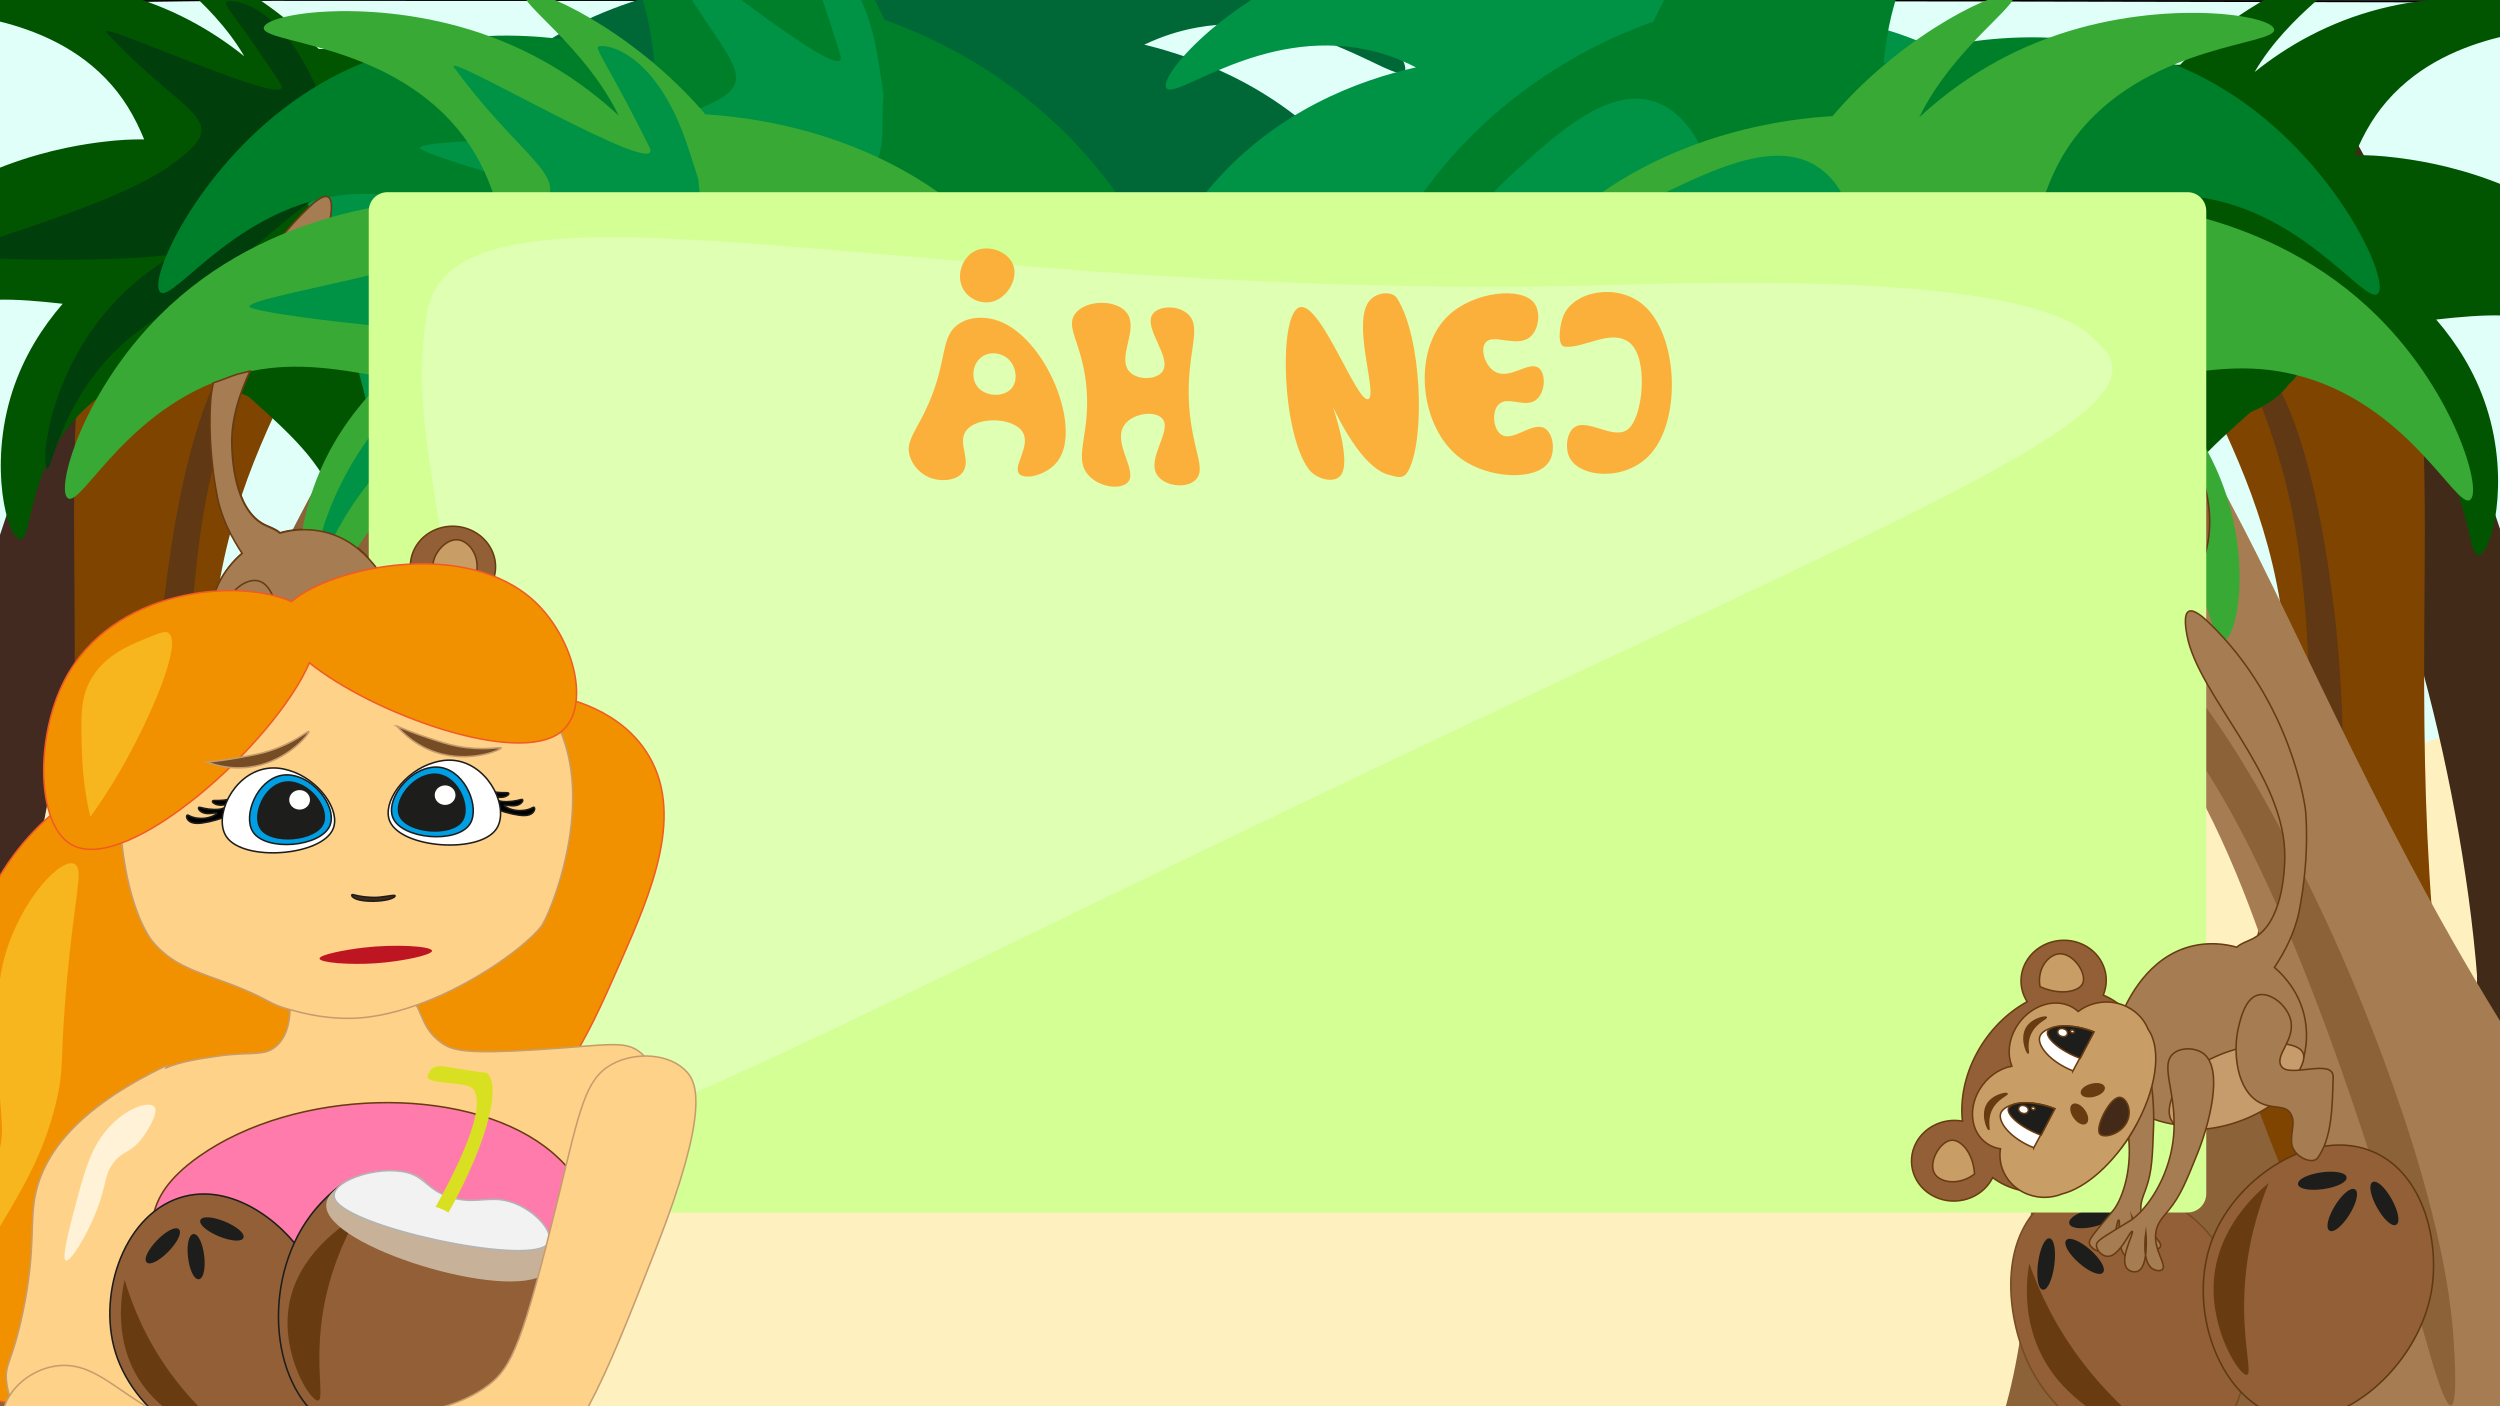 <?xml version="1.0" encoding="utf-8"?>
<!-- Generator: Adobe Illustrator 28.0.0, SVG Export Plug-In . SVG Version: 6.00 Build 0)  -->
<svg version="1.1" id="Layer_1" xmlns="http://www.w3.org/2000/svg" xmlns:xlink="http://www.w3.org/1999/xlink" x="0px" y="0px"
	 viewBox="0 0 1600 900" style="enable-background:new 0 0 1600 900;" xml:space="preserve">
<rect x="0" y="0" width="1600" height="900" fill="#333333" stroke="none"/>
<style type="text/css">
	.st0{fill:#DFFFF8;stroke:#000000;stroke-miterlimit:10;}
	.st1{fill:#FFF1BF;}
	.st2{fill:#FFE8B8;}
	.st3{opacity:0.7;}
	.st4{opacity:0.5;fill:#FFFF2A;enable-background:new    ;}
	.st5{opacity:0.5;fill:#FFE84A;enable-background:new    ;}
	.st6{fill:#422A18;}
	.st7{fill:#422A20;}
	.st8{fill:#006837;}
	.st9{fill:#009245;}
	.st10{fill:#7F4400;}
	.st11{fill:#603813;}
	.st12{fill:#025500;}
	.st13{fill:#8C6239;}
	.st14{fill:#754C24;}
	.st15{fill:#007F2B;}
	.st16{fill:#A67C52;}
	.st17{fill:#39A935;}
	.st18{fill:#A67C52;stroke:#683B11;stroke-miterlimit:10;}
	.st19{fill:#925F36;stroke:#683B11;stroke-miterlimit:10;}
	.st20{fill:#C99D66;stroke:#683B11;stroke-miterlimit:10;}
	.st21{fill:#683B11;stroke:#683B11;stroke-miterlimit:10;}
	.st22{fill:#422918;stroke:#683B11;stroke-miterlimit:10;}
	.st23{fill:#FFFFFF;stroke:#683B11;stroke-miterlimit:10;}
	.st24{fill:#1D1D1B;stroke:#683B11;stroke-miterlimit:10;}
	.st25{fill:#C69C6D;stroke:#683B11;stroke-miterlimit:10;}
	.st26{fill:#925F36;stroke:#603813;stroke-miterlimit:10;}
	.st27{fill:#1D1D1B;stroke:#1D1D1B;stroke-miterlimit:10;}
	.st28{fill:#683B11;}
	.st29{fill:#925F36;stroke:#754C24;stroke-miterlimit:10;}
	.st30{fill:#003F0C;}
	.st31{fill:#D3FF94;}
	.st32{fill:#DFFFB2;}
	.st33{fill:#FBB03B;}
	.st34{fill:#FFD28A;stroke:#C69C6D;stroke-miterlimit:10;}
	.st35{fill:#F29100;stroke:#F15A24;stroke-miterlimit:10;}
	.st36{fill:#F7B51E;}
	.st37{fill:#FF7BAC;stroke:#683B11;stroke-miterlimit:10;}
	.st38{stroke:#1D1D1B;stroke-miterlimit:10;}
	.st39{fill:#FFFFFF;stroke:#1D1D1B;stroke-miterlimit:10;}
	.st40{fill:#009EE2;stroke:#1D1D1B;stroke-miterlimit:10;}
	.st41{fill:#422918;stroke:#1D1D1B;stroke-miterlimit:10;}
	.st42{fill:#BD1622;}
	.st43{fill:#925F36;stroke:#1D1D1B;stroke-miterlimit:10;}
	.st44{fill:#FFF2D7;}
	.st45{fill:#C7B299;}
	.st46{fill:#F2F2F2;stroke:#B3B3B3;stroke-miterlimit:10;}
	.st47{fill:#D9E021;}
	.st48{fill:#F2F2F2;}
	.st49{fill:#754C24;stroke:#C69C6D;stroke-miterlimit:10;}
	.st50{opacity:0.3;}
</style>
<g id="Layer_1_00000129912019755090899600000010414223933234811572_">
	<path class="st0" d="M42.93,1.1C18.65,1.19-1.33,1.15-14.7,1.1v151.17c0,50.05,0,100.11,0,150.16c-0.01,262-1.55,261.58,0,268.07
		C7.45,663.34,317.05,732.22,1604,617.87c-1.16-99.77-1.83-199.54-2.02-299.31c-0.2-105.81,0.13-211.63,1.01-317.45
		c-222.1-0.53-444.19-0.87-666.29-1.02c-181.65-0.12-363.3-0.12-544.95,0h-44.49c-20.56,0-41.12,0-61.67,0
		c-127.28,0-119.28-0.16-140.54,0C101.77,0.43,91.89,0.92,42.93,1.1L42.93,1.1z"/>
	<path class="st1" d="M-13.7,507.33c70.05-28.82,125.12-31.18,161.19-28.6c81.85,5.85,119.01,37.26,228,49.78
		c165.33,19,214.76-59.69,389-92.19c229.45-42.8,338.15,117.67,658,70.06c71.96-10.71,128.68-29.88,162.81-43.05v443h-240
		c-26.33,1-52.67,2-79,3c-57.33-1.45-114.66-2.45-172-3c-70.66-0.68-141.32-0.68-212,0h-897C-14.37,773.33-14.03,640.33-13.7,507.33
		L-13.7,507.33z"/>
	<path class="st2" d="M76.72,684.33c13.61-57.15-36.54-83.54-8.47-119c24.69-31.19,84.86-37.78,95.99-39
		c105.17-11.52,136.28,59.64,249.84,63c98.63,2.91,121.92-49.39,220.2-40c67.04,6.4,141.97,38.94,145.39,73
		c5.12,51-143.13,118.67-285.13,126c-101.89,5.26-161.76-22.56-203.26,6c-43.98,30.26-2.97,79.52-52.23,111
		c-36.61,23.4-100.05,22.26-145.39,7c-43.01-14.47-79.76-45.03-83.28-79C5.74,748.59,63.21,741.09,76.72,684.33L76.72,684.33z"/>
	<g class="st3">
		<path class="st4" d="M221.56,71.8c9.49-8.83,48.36,61.51,80.09,51.13c31.3-10.24,36.83-92.92,47.79-91.08
			c11.34,1.9-0.65,89.23,25.83,105.46c27.8,17.03,81.23-54.48,89.13-44.74c6.76,8.34-37.07,55.08-27.13,92.68
			c10.83,40.95,78.77,45.77,77.5,57.53c-1.36,12.64-79.04-0.93-89.13,30.36c-7.16,22.2,24.01,53.54,18.08,62.32
			c-8.27,12.24-66.85-51.56-94.3-30.36c-21.36,16.49-12.03,75.29-20.67,76.7c-10.8,1.76-17.68-91.43-47.79-99.07
			c-26.13-6.63-56.64,54.46-62,49.54c-5.49-5.04,36.67-59.82,24.54-99.07c-13.9-45-92.64-48.51-91.71-55.93
			c0.85-6.84,65.73,12.51,81.38-17.58c14.2-27.3-20.08-80.02-11.63-87.89L221.56,71.8z"/>
		<circle class="st5" cx="341.8" cy="219.83" r="90"/>
	</g>
	<path class="st6" d="M1580.23,751.11c23.21-94.71-12.91-285.21-48.99-382.97c-58.67-158.95-159.98-188.59-146.38-258.89
		c6.34-32.76,34.95-60.47,62.73-62.86c91.99-7.92,118.27,266.49,253.33,548.39c11.53,24.07,40.38,82.68,27.48,140.61
		c-11.42,51.3-49.26,73.68-54.97,76.92c-34.13,19.36-81.52,14.71-93.8-16.54c-6.68-17-1.2-37.33,0.6-44.67L1580.23,751.11z"/>
	<path class="st7" d="M19.04,757.11C-4.17,662.4,31.95,471.9,68.03,374.14c58.66-158.95,159.98-188.59,146.38-258.9
		c-6.34-32.76-34.95-60.47-62.73-62.86C59.69,44.46,33.41,318.87-101.65,600.77c-11.53,24.07-40.38,82.68-27.48,140.61
		c11.42,51.3,49.26,73.68,54.97,76.92c34.13,19.36,81.52,14.71,93.8-16.54c6.68-17,1.2-37.33-0.6-44.67L19.04,757.11z"/>
	<path class="st8" d="M352.76,244.11c28.29-93.15,107.57-139.01,124.97-149.08c9.97-5.77,18.97-10.09,27.07-13.35
		c-13.01-12.86-26.19-22.74-43.02-29.88c-65.7-27.9-133.39,8.54-136.75-1.11c-3.1-8.9,51.31-48.95,121.07-59.55
		c38.56-5.86,73.22-1.41,102.05,6.8c-39.64-29.86-90.22-35.25-88.13-42.2c2.35-7.82,69.22-10.55,132.51,15
		c1.11,0.45,2.21,0.91,3.3,1.37c2.65-1.18,5.41-2.36,8.31-3.52c18.64-7.5,103.59-41.66,194.12-6.41
		C862.91-12.65,904.4,37.8,898.89,45.77c-5.97,8.64-61.36-41.14-132.9-28.13c-12.1,2.2-22.98,5.9-33.66,10.94
		c36.96,8.96,92.46,30.16,133.62,81.83c42.61,53.51,52.7,118.19,43.97,122.58c-9.46,4.76-31.76-66.05-99.5-89.12
		c-24.99-8.51-48.65-7.96-79.03-4.63c0.02,1.22,0.02,2.4-0.01,3.53c26.42,25.52,56.77,65.28,67.78,120.71
		c13.36,67.2-7.07,130.38-16.77,130.58c-10.51,0.21,1.92-73.87-47.43-124.32c-22.33-22.83-49.07-32.4-88.08-45.69
		c-12.57,0.05-24.49-2.4-33.51-7.87c-3.43-1.03-6.45-2.59-9.24-4.68c-0.93-0.22-1.85-0.44-2.76-0.65
		c-25.53,20.11-43.52,35.92-55.86,58.78c-30.62,56.73-1.43,110.59-10.67,114.07c-8.52,3.21-42-39.33-46.96-96.72
		c-2.28-26.32,1.86-50.91,8.87-72.57c-33.92,10.06-58.47,18.89-80.57,38.53c-54.41,48.36-49.58,122.78-60.05,122.15
		C346.48,374.51,332.55,310.63,352.76,244.11L352.76,244.11z"/>
	<path class="st9" d="M1257.41,260.88c-22.28-91.22-95.6-137.53-111.68-147.69c-9.22-5.82-17.59-10.22-25.15-13.56
		c13.06-12.23,26.14-21.56,42.55-28.15c64.09-25.74,126.82,11.16,130.52,1.84c3.41-8.6-46.48-48.71-112.49-60.51
		c-36.49-6.52-69.78-2.94-97.7,4.44c39.33-28.2,87.85-32.37,86.21-39.17c-1.85-7.66-65.51-11.74-127.17,11.77
		c-1.08,0.41-2.15,0.83-3.22,1.26c-2.47-1.2-5.04-2.41-7.75-3.6c-17.4-7.69-96.72-42.74-184.87-10.37
		c-62.95,23.11-105.08,71.3-100.23,79.17c5.26,8.54,60.62-38.71,128.21-24.53c11.43,2.4,21.63,6.23,31.56,11.36
		c-35.71,7.93-89.74,27.36-131.61,76.76c-43.36,51.15-56.25,113.85-48.14,118.3c8.79,4.83,33.63-63.57,99.43-84.57
		c24.27-7.75,46.82-6.7,75.62-2.82c-0.08,1.18-0.14,2.33-0.17,3.44c-26.5,24.26-57.46,62.29-70.77,115.98
		c-16.14,65.08,0.16,126.99,9.4,127.38c10.02,0.43,1.91-71.9,51.53-119.92c22.46-21.73,48.45-30.47,86.34-42.57
		c11.99,0.32,23.48-1.81,32.37-6.94c3.33-0.93,6.29-2.38,9.05-4.35c0.9-0.2,1.78-0.39,2.66-0.57
		c23.34,20.11,39.71,35.87,50.32,58.37c26.34,55.84-4.23,107.61,4.41,111.2c7.96,3.31,42.05-37.36,49.69-93.09
		c3.5-25.55,0.8-49.56-4.79-70.79c31.86,10.51,54.83,19.63,74.92,39.2c49.46,48.2,41.1,120.5,51.12,120.11
		c9.24-0.36,25.75-62.21,9.84-127.35L1257.41,260.88z"/>
	<path class="st10" d="M1375.73,749.71c61.21-61.82,91.78-227.88,87.87-321.93c-6.37-152.92-108.56-226.95-67.17-274.67
		c19.28-22.24,61.58-29.34,93.52-17.2c105.76,40.17,32.93,266.41,78.88,553.24c3.92,24.49,14.33,84.51-21.65,122.99
		c-31.87,34.07-82.49,32.39-90.08,32.03c-45.35-2.16-96.58-29.63-98.67-60.08c-1.14-16.56,12.56-29.58,17.3-34.37V749.71z"/>
	<path class="st11" d="M1476.48,585.89c1.96-46.87,7.21-172.65-9.25-257.2c-13.2-67.83-40.34-108.96-35.85-114.29
		c3.28-3.9,17.89,18.05,19.66,20.73c9.97,15.1,30.8,51.76,43.4,160.25c1.33,11.47,13.51,121.05-5.43,191.27
		c-1.86,6.88-7.55,28-10.68,27.64c-3.1-0.35-2.13-21.52-1.84-28.4H1476.48z"/>
	<path class="st12" d="M1686.56,179.24c-55.03-66.05-135.31-76.13-152.92-78.35c-10.1-1.27-18.9-1.7-26.62-1.57
		c6.17-14.92,13.5-27.48,24.74-39.07c43.88-45.23,111.5-38.83,110.91-47.83c-0.54-8.31-58.58-22.2-118.99-6.88
		c-33.39,8.47-60.08,23.98-80.72,40.55c22-37.89,61.32-59.63,57.22-64.56c-4.6-5.55-59.96,15.17-102.69,57.67
		c-0.75,0.75-1.48,1.49-2.22,2.24c-2.56-0.05-5.21-0.06-7.97-0.01c-17.74,0.3-98.62,1.67-160.19,61.41
		c-43.97,42.66-60.4,97.92-53.18,102.51c7.83,4.98,35.8-54.51,98.49-68.48c10.6-2.36,20.73-3.09,31.15-2.65
		c-27,19.97-64.89,56.25-80.63,112.4c-16.3,58.14-2.28,114.2,6.33,114.77c9.34,0.62,3.15-64.61,50.36-106.62
		c17.42-15.5,36.86-23.17,62.73-30.88c0.4,1,0.81,1.96,1.22,2.87c-12.74,29.82-23.77,72.57-13.69,121.42
		c12.22,59.23,50.55,103.6,58.51,100.43c8.63-3.44-26.94-59.41-4.11-117.37c10.33-26.23,28.81-43.18,55.99-67.38
		c10.25-4.27,19.11-10.36,24.57-17.9c2.44-2.01,4.36-4.32,5.92-6.98c0.68-0.5,1.35-0.99,2.02-1.47
		c27.68,7.59,47.76,14.28,65.66,28.63c44.41,35.63,39.16,89.44,47.87,89.1c8.03-0.31,20.67-46.39,4.99-94.77
		c-7.19-22.18-19.01-40.76-32.15-55.97c31.07-3.46,54.08-4.7,78.81,3.68c60.89,20.65,82.54,82.83,90.84,78.72
		c7.66-3.79-2.96-60.51-42.26-107.67L1686.56,179.24z"/>
	<path class="st9" d="M1366.94,258.53c9.55-36.33,20.99-74.95,27.83-100.89c15.2-23.89,13.25-62.8-8.14-78.89
		c-21.25-15.99-53.79-3.53-81,6.89c-56.54,21.65-88.03,61.46-86.35,63.35c1.9,2.14,43.59-47.65,88.06-39.03
		c22.49,4.35,43.68,23.25,41.33,36.09c-1.85,10.12-17.36,11.24-37.21,21.85c-43.97,23.5-65.18,70-60.66,73.99
		c3.71,3.27,22.97-23.63,69.52-46.95c15.62-7.83,27.7-11.94,37.44-15c-2.73,18.52-4.69,37.98-6.86,53.47
		c-11.58,82.61-0.61,160.92,4.56,159.13c4.15-1.44-8.87-56.5,11.5-134.01L1366.94,258.53z"/>
	<path class="st13" d="M1270.3,937.22c49.72-106.12,29.79-333.77-5.84-453.6c-57.93-194.83-199.62-246.65-167.97-326.05
		c14.75-37,60.89-64.31,101.54-62.33c134.57,6.55,125.96,330.06,273.63,680.92c12.61,29.95,44.42,103.04,15.89,168.18
		c-25.26,57.68-83.86,77.22-92.68,80.01c-52.72,16.66-120.55,3.13-133.03-35.3c-6.79-20.9,4.61-43.61,8.46-51.82V937.22z"/>
	<path class="st14" d="M1331.58,682.37c-13.27-61.39-48.9-226.14-95.76-328.32c-37.6-81.98-82.33-123.48-78.95-132.28
		c2.47-6.44,26.49,15.65,29.41,18.35c16.43,15.23,52.45,53.67,102.82,188.42c5.32,14.24,55.57,150.6,57.1,249.44
		c0.15,9.68,0.61,39.41-3.1,40.29C1339.43,719.14,1333.53,691.38,1331.58,682.37L1331.58,682.37z"/>
	<path class="st15" d="M1437.83,66.92c-84.97-61.73-180.36-40.33-201.29-35.64c-12,2.69-22.24,5.91-31.04,9.39
		c2.14-21.92,6.39-41.29,15.44-61.08c35.34-77.26,114.99-97.98,111.34-109.36c-3.37-10.5-74.52-3.56-138.71,42.14
		c-35.48,25.26-60.95,56.74-79.13,87c12.69-58.38,50.57-103.33,44.24-107.95c-7.12-5.2-63.73,45.32-98.65,118.55
		c-0.61,1.29-1.21,2.57-1.8,3.85c-2.95,1.03-6,2.16-9.15,3.4c-20.25,8-112.53,44.45-163.35,148.03
		c-36.29,73.96-36.84,152.41-27.04,155.25c10.63,3.08,23-85.78,90.26-130.71c11.37-7.6,22.75-12.88,34.84-16.79
		c-24.35,37.38-55.78,100.51-55.24,179.79c0.56,82.11,35.19,148.51,45.26,145.56c10.91-3.2-17.78-84.82,22.44-159.34
		c14.84-27.49,34.6-45.74,61.7-66.8c0.79,1.12,1.57,2.18,2.35,3.18c-4.73,43.99-3.23,103.95,24.5,162.74
		c33.62,71.28,92.27,112.17,100.34,104.66c8.75-8.14-50.56-65.21-43.57-149.88c3.16-38.32,18.73-68.14,41.89-111.07
		c10.33-9.91,18.48-21.57,22.25-33.66c2.13-3.65,3.57-7.45,4.47-11.55c0.61-0.94,1.22-1.86,1.83-2.77
		c34.26-2.06,59.5-2.04,84.76,8.83c62.72,26.98,74.52,98.76,84.39,94.59c9.11-3.85,8.34-68.8-25.66-124.58
		c-15.59-25.58-35.29-44.51-55.4-58.53c34.47-17.8,60.45-29.27,91.58-29.04c76.66,0.57,122.06,71.62,130.23,62.75
		c7.53-8.18-23.43-76.91-84.1-120.99L1437.83,66.92z"/>
	<path class="st9" d="M1097.6,306.41c-1.08-51.03-0.75-105.83-1.5-142.28c9.51-37.38-5.6-86.81-35.45-98.43
		c-29.66-11.54-62.85,18.51-90.6,43.64c-57.67,52.22-80.59,117.16-78.04,118.88c2.89,1.95,34.2-80.25,88.04-88.19
		c27.23-4.02,57.78,11.31,59.34,28.91c1.23,13.86-16.18,21.97-35.43,44.19c-42.63,49.22-51.56,118.39-45.05,121.6
		c5.34,2.64,18.51-40.37,64.16-90.47c15.32-16.81,27.81-27.3,37.96-35.44c3.01,25.1,7.19,51.08,9.83,72.02
		c14.08,111.69,52.57,208.16,57.91,203.63c4.28-3.63-28.87-69.19-31.19-178.06H1097.6z"/>
	<path class="st16" d="M1476.84,878.75c33.07-91.72-18.39-276.2-69.8-370.87c-83.58-153.93-227.91-182.64-208.54-250.72
		c9.03-31.73,49.79-58.56,89.37-60.88c131.06-7.67,168.49,258.07,360.9,531.08c16.43,23.31,57.53,80.07,39.15,136.17
		c-16.27,49.68-70.17,71.36-78.31,74.5c-48.62,18.75-116.13,14.25-133.63-16.02c-9.52-16.46-1.71-36.15,0.85-43.26L1476.84,878.75z"
		/>
	<path class="st17" d="M1521.81,202.64c-69.7-69.32-163.24-73.29-183.77-74.16c-11.76-0.5-21.97-0.17-30.85,0.68
		c5.71-17.37,12.98-32.19,24.86-46.28c46.35-54.98,124.94-53.99,123.42-64.08c-1.4-9.3-69.66-19.61-137.89,3.2
		c-37.72,12.61-67.03,32.53-89.28,53.1c21.81-44.69,65.1-72.8,59.92-77.98c-5.83-5.83-67.73,22.61-113.01,74.41
		c-0.79,0.91-1.57,1.82-2.34,2.73c-2.96,0.18-6.02,0.41-9.2,0.72c-20.44,1.97-113.59,10.96-178.97,83.9
		c-46.69,52.09-60.44,115.84-51.68,120.35c9.5,4.89,36.15-64.69,107.15-86.19c12-3.64,23.62-5.39,35.68-5.85
		c-29.26,24.98-69.54,69.33-82.4,134.01c-13.32,66.98,8.13,128.83,18.12,128.68c10.83-0.16-2.45-73.06,48.04-124.71
		c18.63-19.06,40.33-29.49,69.44-40.55c0.56,1.09,1.12,2.13,1.68,3.12c-11.88,34.76-20.58,83.92-4.35,138.02
		c19.67,65.58,68.07,112.03,76.95,107.73c9.63-4.67-36.67-64.44-15.8-131.82c9.44-30.49,29.15-51.29,58.23-81.05
		c11.41-5.76,21.06-13.42,26.65-22.42c2.63-2.49,4.62-5.27,6.17-8.4c0.74-0.62,1.47-1.24,2.19-1.84c32.65,6,56.44,11.68,78.43,26.2
		c54.58,36.04,53.6,97.13,63.61,95.95c9.24-1.09,19.47-54.15-3.18-107.2c-10.38-24.32-25.76-44.16-42.36-60.08
		c35.5-6.76,61.93-10.27,91.24-3.1c72.18,17.66,103,85.69,112.19,80.3C1589.18,315.06,1571.58,252.15,1521.81,202.64L1521.81,202.64
		z"/>
	<path class="st18" d="M1292,303.17c-2.79-2.67-9.18-8.67-12.57-7.08c-3.73,1.76-1.89,11.81-1.23,15.36
		c7.11,38.71,63.86,89.88,62.58,142.98c-0.16,6.44-1,41.38-20.77,51.35c-3.22,1.62-7.39,2.82-9.94,5.29
		c-6.96-1.96-14.33-2.69-21.77-1.9c-32,3.43-46.37,33.03-50.42,41.37c-2.81,5.78-17.11,35.24-2.86,55.3
		c19.24,27.07,83.6,27.32,108.64-5.14c11.91-15.43,14.87-38.19,5.47-57.5c-3.53-7.24-8.69-13.78-14.98-19.18
		c1.51-2.23,3.04-4.81,4.7-7.63c8.18-13.89,10.72-26.23,11.09-28.15c7.38-37.63,4.02-65.45,4.02-65.45s-8.27-68.32-61.97-119.63
		L1292,303.17z"/>
	<path class="st18" d="M1220.69,569.17c-8.52,11.63,16.22,27.24,20.11,63.2c2.46,22.74-4.72,41.7-10.65,48.15
		c-0.68,0.74-2.59,3.05-6.41,7.67c-7.22,8.74-8.52,10.64-7.91,12.7c0.88,2.99,5.57,5.65,9.06,4.77c7.57-1.91,8.06-20.19,9.6-20.02
		c1.62,0.18-2.1,20.17,5.51,23.77c2,0.95,4.82,0.77,6.5-0.57c6.15-4.94-3.6-25.42-3.6-25.42s3.65,19.33,12.56,21.04
		c1.95,0.38,4.71,0.02,5.61-1.48c2.24-3.74-9.79-10.08-12.08-21.46c-1.24-6.14,1.01-10.56,2.96-15.98
		c3.87-10.76,4.2-20.6,4.86-40.27c0.6-17.98-2.26-56.82-19.26-61.41c-5.55-1.5-13.31,0.46-16.86,5.32V569.17z"/>
	<path class="st19" d="M1211.68,509.39c-13.4-6.4-29.83-1.27-36.7,11.46c-4.47,8.29-3.78,17.75,0.94,25.12
		c-12.82,6.99-24.35,18.3-32.22,32.88c-7.8,14.46-10.7,29.77-9.22,43.54c-11.65-2.12-23.9,3.21-29.59,13.75
		c-6.87,12.73-1.57,28.24,11.83,34.64c13.4,6.4,29.83,1.27,36.7-11.46c0.14-0.27,0.27-0.53,0.41-0.8c2.37,1.78,4.93,3.35,7.69,4.67
		c27.81,13.28,64.91-2.95,82.87-36.25s9.98-71.06-17.83-84.34c-0.65-0.31-1.31-0.59-1.96-0.86
		C1229.72,529.49,1224.28,515.41,1211.68,509.39L1211.68,509.39z"/>
	<path class="st20" d="M1238.42,548.1c-10.68-5.1-23.19-3.22-31.76,3.83c-1.3-1.1-2.75-2.05-4.35-2.82
		c-11.96-5.71-27.67,0.8-35.09,14.54c-4.55,8.44-4.91,17.63-1.75,24.8c-8.01,1.83-15.69,7.54-20.24,15.97
		c-7.41,13.75-3.73,29.52,8.24,35.24c2.12,1.01,4.36,1.63,6.65,1.91c-1.35,10.93,4.44,21.94,15.38,27.17
		c8.24,3.94,17.57,3.71,25.34,0.17c14.71-4.31,31.85-20.25,43.82-42.46c14.07-26.09,16.51-52.49,7.15-64.7
		c-2.51-5.72-7.09-10.65-13.39-13.66V548.1z"/>
	<path class="st20" d="M1211.29,534.59c3.37-6.37-5.95-20.16-15.13-19.26c-6.87,0.67-14.14,9.64-12.02,20.99
		c12.71,5.75,24.47,3.33,27.14-1.72L1211.29,534.59z"/>
	<path class="st20" d="M1127.66,634.6c-7.5,0.33-15.81,14.82-10.6,21.98c3.9,5.36,15.66,6.99,25.14-0.34
		C1141.46,642.89,1133.61,634.34,1127.66,634.6L1127.66,634.6z"/>
	
		<ellipse transform="matrix(0.968 -0.253 0.253 0.968 -112.814 326.944)" class="st21" cx="1217.04" cy="602.88" rx="7.45" ry="3.78"/>
	
		<ellipse transform="matrix(0.813 -0.582 0.582 0.813 -133.175 819.832)" class="st21" cx="1209.39" cy="617.19" rx="3.93" ry="7.17"/>
	<path class="st22" d="M1222.44,630.62c-3.33-4.01,6.11-23.03,12.35-23.46c4-0.28,8.14,6.98,5.61,14.2
		C1237.13,630.66,1224.98,633.68,1222.44,630.62z"/>
	<path class="st23" d="M1205.18,590.22c-14.93-5.93-23.02-16.39-21.2-21.93c1.98-6.02,16.92-10.07,34.64-3.04
		c-4.48,8.33-8.96,16.65-13.44,24.98L1205.18,590.22z"/>
	<path class="st24" d="M1209.86,582.2c-13.64-5.13-21.87-13.06-20.94-16.89c1.02-4.16,13.51-6.13,29.7-0.06
		C1215.7,570.9,1212.78,576.55,1209.86,582.2z"/>
	
		<ellipse transform="matrix(0.314 -0.95 0.95 0.314 284.794 1525.747)" class="st23" cx="1197.62" cy="565.91" rx="2.51" ry="3.2"/>
	
		<ellipse transform="matrix(0.314 -0.95 0.95 0.314 289.745 1531.215)" class="st23" cx="1203.88" cy="565.22" rx="0.95" ry="1.21"/>
	<path class="st23" d="M1180.14,639.4c-14.93-5.93-23.02-16.39-21.2-21.93c1.98-6.02,16.92-10.07,34.64-3.04
		c-4.48,8.33-8.96,16.65-13.44,24.98L1180.14,639.4z"/>
	<path class="st24" d="M1184.82,631.38c-13.64-5.13-21.87-13.06-20.94-16.89c1.02-4.16,13.51-6.13,29.7-0.06
		C1190.66,620.08,1187.74,625.73,1184.82,631.38z"/>
	
		<ellipse transform="matrix(0.314 -0.95 0.95 0.314 220.899 1535.737)" class="st23" cx="1172.58" cy="615.09" rx="2.51" ry="3.2"/>
	
		<ellipse transform="matrix(0.314 -0.95 0.95 0.314 225.843 1541.195)" class="st23" cx="1178.83" cy="614.4" rx="0.95" ry="1.21"/>
	<path class="st21" d="M1176.49,578.82c-0.77-0.12-5.79-11.14,0.46-18.01c3.81-4.19,10.56-5.46,11.17-4.88
		c0.64,0.6-5.78,2.85-9.38,9.04C1174.68,571.95,1177.1,578.92,1176.49,578.82L1176.49,578.82z"/>
	<path class="st21" d="M1151.36,627.71c-0.77-0.12-5.79-11.14,0.46-18.01c3.81-4.19,10.56-5.46,11.17-4.88
		c0.64,0.6-5.78,2.85-9.38,9.04C1149.55,620.84,1151.97,627.81,1151.36,627.71L1151.36,627.71z"/>
	<path class="st25" d="M1270.13,624.15c-6.59-5.47-2.1-17.7,2.5-24.62c16.85-25.38,70.65-33.01,79.09-21.99
		c3.84,5.01-2.51,13.28-4.59,17.62c-13.02,27.19-64.91,39.04-77,29V624.15z"/>
	<path class="st18" d="M1311.22,562.04c-3.94,16.39-1.21,40.93,13.75,48.59c8.2,4.2,15.76,1.11,19.33,6.62
		c3.62,5.59,0.48,10.59,0.8,18.68c0.35,8.87,13.22,14.77,16.68,10.03c9.08-12.47,9.39-31.82,9.97-51.62
		c0.37-12.63-28.14,0.83-33.18-7.06c-4.68-7.31,9.79-17.23,5.7-30.64c-2.65-8.7-12.42-16.57-20.02-15.11
		C1315.76,543.17,1312.69,555.92,1311.22,562.04L1311.22,562.04z"/>
	<path class="st18" d="M1270.26,578.53c-12.07,8.39,5.95,30.72-2.77,65.92c-5.52,22.26-18.85,38-26.68,42.29
		c-0.89,0.49-3.5,2.09-8.7,5.3c-9.84,6.06-11.73,7.46-11.86,9.6c-0.2,3.1,3.32,7.05,6.92,7.28c7.82,0.5,14.59-16.64,15.98-16.01
		c1.47,0.67-8.94,18.44-2.98,24.17c1.57,1.51,4.3,2.21,6.34,1.44c7.52-2.8,5.36-25.14,5.36-25.14s-3.21,19.4,4.62,23.74
		c1.71,0.95,4.45,1.46,5.82,0.31c3.41-2.85-5.79-12.52-4.03-23.99c0.95-6.19,4.6-9.68,8.31-14.21c7.37-9,11.08-18.2,18.49-36.61
		c6.77-16.82,17.46-54.43,2.97-63.97C1283.32,575.53,1275.3,575.03,1270.26,578.53L1270.26,578.53z"/>
	<path class="st17" d="M1149.57,279.18c5.65-9.74,18.55-32.01,43.41-37.65c35.91-8.15,78.17,22.65,77.46,45.66
		c-0.39,12.64-13.46,13.35-43.41,48.06c-17.67,20.48-18.93,26.96-28.94,29.64c-20.53,5.49-50.77-12.26-58.73-36.85
		C1132.87,307.99,1143.33,289.95,1149.57,279.18z"/>
	<path class="st9" d="M1162.34,106.16c-26.01-16.05-62.37,0.98-92.78,15.22c-63.18,29.59-95.74,77.33-93.63,79.3
		c2.4,2.24,45.78-57.67,97.88-52.07c26.35,2.84,52.57,22.17,51.07,36.85c-1.18,11.56-18.96,14.26-40.86,28.04
		c-48.49,30.52-68.58,84.84-62.99,88.91c4.59,3.34,24.26-28.72,75.75-59.28c46.04-27.32,65.57-22.6,80.01-44.86
		c18.17-28.01,12.98-75.18-14.47-92.12L1162.34,106.16z"/>
	<path class="st9" d="M1182.72,159.33c-46.78-40.88-43.59,66.04-47.03,124.31c-5.57,94.1,14.46,181.29,20.26,178.8
		c4.65-2-15.55-62.82,0.63-151.99c12.65-69.69,30.8-147.06,26.15-151.12L1182.72,159.33z"/>
	<path class="st26" d="M1275.44,273.51c-32.05-8.88-67.98,22.41-75.98,56.44c-8.78,37.31,14.87,82.73,47.51,87.02
		c33.87,4.45,67.06-36.74,68.46-75.07C1316.37,316.16,1303.37,281.24,1275.44,273.51z"/>
	
		<ellipse transform="matrix(0.798 -0.602 0.602 0.798 78.836 833.942)" class="st27" cx="1284.17" cy="299.3" rx="3.99" ry="12.28"/>
	
		<ellipse transform="matrix(0.395 -0.919 0.919 0.395 484.57 1346.643)" class="st27" cx="1264.21" cy="305.6" rx="12.24" ry="4"/>
	
		<ellipse transform="matrix(0.958 -0.286 0.286 0.958 -31.105 370.726)" class="st27" cx="1251.19" cy="291.65" rx="12.3" ry="3.98"/>
	<path class="st28" d="M1223.97,297.47c-5.16,5.68-23,26.65-20.77,54.82c2.07,26.25,20.67,47.39,24.01,45.85
		c2.68-1.24-4.96-16.89-7.52-42.63C1217.31,331.6,1220.56,311.42,1223.97,297.47L1223.97,297.47z"/>
	<path class="st26" d="M1300.79,267.35c23.84-23.19,70.38-13.02,93.76,12.97c25.63,28.5,26.72,79.69,0.16,99.15
		c-27.56,20.19-76.47,0.01-96.12-32.92C1285.39,324.43,1280.01,287.56,1300.79,267.35L1300.79,267.35z"/>
	
		<ellipse transform="matrix(0.144 -0.99 0.99 0.144 825.752 1543.501)" class="st27" cx="1305.54" cy="294.19" rx="12.28" ry="3.99"/>
	
		<ellipse transform="matrix(0.616 -0.788 0.788 0.616 280.639 1155.86)" class="st27" cx="1326.04" cy="290.04" rx="4" ry="12.24"/>
	
		<ellipse transform="matrix(0.978 -0.209 0.209 0.978 -27.351 284.509)" class="st27" cx="1330.76" cy="271.5" rx="12.3" ry="3.98"/>
	<path class="st28" d="M1299.37,298.65c-0.63,7.65-1.98,35.15,16.96,56.12c17.65,19.54,45.28,24.96,46.99,21.71
		c1.37-2.62-14.23-10.36-31.95-29.2c-16.46-17.5-26.19-35.48-31.99-48.62L1299.37,298.65z"/>
	<path class="st29" d="M1303.41,774.09c28.35-30.38,83.7-17.06,111.5,16.99c30.48,37.33,31.78,104.39,0.19,129.88
		c-32.78,26.44-90.94,0.01-114.31-43.12c-15.7-28.97-22.09-77.27,2.61-103.74L1303.41,774.09z"/>
	<path class="st28" d="M1298.74,808.67c-1.62,9.09-6.28,41.94,15.63,71.09c20.41,27.16,55.06,39.36,57.59,35.79
		c2.03-2.87-17.04-15.4-37.62-41.74c-19.12-24.46-29.6-48.12-35.6-65.15V808.67z"/>
	
		<ellipse transform="matrix(0.129 -0.992 0.992 0.129 337.923 2003.134)" class="st27" cx="1309.02" cy="809.24" rx="16.06" ry="4.75"/>
	
		<ellipse transform="matrix(0.662 -0.75 0.75 0.662 -151.54 1272.014)" class="st27" cx="1333.48" cy="803.9" rx="5.04" ry="15.15"/>
	
		<ellipse transform="matrix(0.972 -0.235 0.235 0.972 -145.672 336.471)" class="st27" cx="1339.08" cy="779.51" rx="14.69" ry="5.19"/>
	<path class="st13" d="M1553.89,862.23c-18.1-63.65-66.67-234.46-125.09-340.66c-46.87-85.2-99.96-128.59-96.52-137.66
		c2.52-6.64,31.01,16.46,34.47,19.29c19.5,15.93,62.49,56.06,126.46,195.99c6.76,14.79,70.68,156.38,77.15,258.65
		c0.63,10.02,2.58,40.78-1.61,41.65c-4.15,0.87-12.21-27.91-14.87-37.26H1553.89z"/>
	<path class="st26" d="M1519.16,737.29c-37.62-16.49-87.1,15.04-102.93,54.9c-17.35,43.7,3.53,103.02,42.68,114.06
		c40.63,11.45,88.52-32.6,97.03-78.84c5.71-31.06-4-75.74-36.79-90.12L1519.16,737.29z"/>
	
		<ellipse transform="matrix(0.875 -0.485 0.485 0.875 -182.157 836.038)" class="st27" cx="1525.28" cy="770.19" rx="4.91" ry="15.1"/>
	
		<ellipse transform="matrix(0.526 -0.85 0.85 0.526 51.995 1641.956)" class="st27" cx="1499.79" cy="774.31" rx="15.03" ry="4.94"/>
	
		<ellipse transform="matrix(0.99 -0.142 0.142 0.99 -92.374 219.435)" class="st27" cx="1486.32" cy="754.85" rx="15.19" ry="4.89"/>
	<path class="st28" d="M1451.97,757.17c-7.32,5.97-32.85,28.23-35.12,62.8c-2.11,32.22,16.88,61.19,21.24,59.92
		c3.5-1.02-3.08-21.38-1.65-53.06c1.33-29.43,8.88-53.33,15.52-69.66L1451.97,757.17z"/>
	<path class="st10" d="M223.56,739.61c-61.21-61.82-91.78-227.88-87.87-321.93c6.37-152.92,108.56-226.95,67.17-274.67
		c-19.28-22.24-61.58-29.34-93.52-17.2C3.58,165.98,76.41,392.21,30.46,679.04c-3.92,24.49-14.33,84.51,21.65,122.99
		c31.87,34.07,82.49,32.39,90.08,32.03c45.35-2.16,96.58-29.63,98.67-60.08C242,757.42,228.3,744.4,223.56,739.61L223.56,739.61z"/>
	<path class="st11" d="M122.81,575.79c-1.96-46.87-7.21-172.65,9.25-257.2c13.2-67.83,40.34-108.96,35.85-114.29
		c-3.28-3.9-17.89,18.05-19.66,20.73c-9.97,15.1-30.8,51.76-43.4,160.25c-1.33,11.47-13.51,121.05,5.43,191.27
		c1.86,6.88,7.55,28,10.68,27.64c3.1-0.35,2.13-21.52,1.84-28.4H122.81z"/>
	<path class="st12" d="M-87.28,169.14C-32.24,103.1,48.03,93.01,65.65,90.8c10.1-1.27,18.9-1.7,26.62-1.57
		c-6.17-14.92-13.5-27.48-24.74-39.07C23.64,4.93-43.98,11.34-43.39,2.33c0.54-8.31,58.58-22.2,118.99-6.88
		c33.39,8.47,60.08,23.98,80.72,40.55C134.31-1.88,95-23.62,99.09-28.56c4.6-5.55,59.96,15.17,102.69,57.67
		c0.75,0.75,1.48,1.49,2.22,2.24c2.56-0.05,5.21-0.06,7.97-0.01c17.74,0.3,98.62,1.67,160.19,61.41
		c43.97,42.66,60.4,97.92,53.18,102.51c-7.83,4.98-35.8-54.51-98.49-68.48c-10.6-2.36-20.73-3.09-31.15-2.65
		c27,19.97,64.89,56.25,80.63,112.4c16.3,58.14,2.28,114.2-6.33,114.77c-9.34,0.62-3.15-64.61-50.36-106.62
		c-17.42-15.5-36.86-23.17-62.73-30.88c-0.4,1-0.81,1.96-1.22,2.87c12.74,29.82,23.77,72.57,13.69,121.42
		c-12.22,59.23-50.55,103.6-58.51,100.43c-8.63-3.44,26.94-59.41,4.11-117.37c-10.33-26.23-28.81-43.18-55.99-67.38
		c-10.25-4.27-19.11-10.36-24.57-17.9c-2.44-2.01-4.36-4.32-5.92-6.98c-0.68-0.5-1.35-0.99-2.02-1.47
		c-27.68,7.59-47.76,14.28-65.66,28.63c-44.41,35.63-39.16,89.44-47.87,89.1c-8.03-0.31-20.67-46.39-4.99-94.77
		c7.19-22.18,19.01-40.76,32.15-55.97c-31.07-3.46-54.08-4.7-78.81,3.68c-60.89,20.65-82.54,82.83-90.84,78.72
		C-137.2,273.02-126.58,216.3-87.28,169.14L-87.28,169.14z"/>
	<path class="st9" d="M232.34,248.43c-9.55-36.33-20.99-74.95-27.83-100.89c-15.2-23.89-13.25-62.8,8.14-78.89
		c21.25-15.99,53.79-3.53,81,6.89C350.19,97.19,381.68,137,380,138.89c-1.9,2.14-43.59-47.65-88.06-39.03
		c-22.49,4.35-43.68,23.25-41.33,36.09c1.85,10.12,17.36,11.24,37.21,21.85c43.97,23.5,65.18,70,60.66,73.99
		c-3.71,3.27-22.97-23.63-69.52-46.95c-15.62-7.83-27.7-11.94-37.44-15c2.73,18.52,4.69,37.98,6.86,53.47
		c11.58,82.61,0.61,160.92-4.56,159.13c-4.15-1.44,8.87-56.5-11.5-134.01L232.34,248.43z"/>
	<path class="st30" d="M200.78,52.27c11.95,25.64,4.35,8.11,12.11,33.42c9.01,29.4-6.9,38.81-6.9,38.81
		c-22.48,12.21-66.71,57.82-98.17,74.93C40.7,235.94,34,301.99,30.14,299.92c-4.81-2.59,1.96-80.77,66.47-127.07
		c12.09-8.68,29.56-19.31,44.12-29.6c-8.85-5.07-26.27-17.26,0.12,0.12c43.39,28.56-166.12,24.24-166.46,19.36
		c-0.41-5.94,95.57-28.91,134.82-56.99c42.31-30.28,10.78-28.81-41.19-85.04c-8.71-9.43,124.11,52.15,111.49,32.86
		c-24.96-38.13-35.25-49.06-35.1-51.87c0.13-2.48,30.79-4.33,56.38,50.58H200.78z"/>
	<path class="st16" d="M353.98,936.12c-49.72-106.12-29.79-333.77,5.84-453.6c57.93-194.83,199.62-246.65,167.97-326.05
		c-14.75-37-60.89-64.31-101.54-62.33c-134.57,6.55-125.96,330.06-273.63,680.92c-12.61,29.95-44.42,103.04-15.89,168.18
		c25.26,57.68,83.86,77.22,92.68,80.01c52.72,16.66,120.55,3.13,133.03-35.3c6.79-20.9-4.61-43.61-8.46-51.82L353.98,936.12z"/>
	<path class="st14" d="M292.7,681.27c13.27-61.39,48.9-226.14,95.76-328.32c37.6-81.98,82.33-123.48,78.95-132.28
		c-2.47-6.44-26.49,15.65-29.41,18.35c-16.43,15.23-52.45,53.67-102.82,188.42c-5.32,14.24-55.57,150.6-57.1,249.44
		c-0.15,9.68-0.61,39.41,3.1,40.29C284.85,718.04,290.75,690.28,292.7,681.27L292.7,681.27z"/>
	<path class="st14" d="M56.7,794.27c13.27-61.39,48.9-226.14,95.76-328.32c37.6-81.98,82.33-123.48,78.95-132.28
		c-2.47-6.44-26.49,15.65-29.41,18.35c-16.43,15.23-52.45,53.67-102.82,188.42c-5.32,14.24-55.57,150.6-57.1,249.44
		c-0.15,9.68-0.61,39.41,3.1,40.29C48.85,831.04,54.75,803.28,56.7,794.27L56.7,794.27z"/>
	<path class="st15" d="M186.45,65.82c84.97-61.73,180.36-40.34,201.29-35.64c12,2.69,22.24,5.91,31.04,9.39
		c-2.14-21.92-6.39-41.29-15.44-61.08C368-98.77,288.35-119.49,292-130.87c3.37-10.5,74.52-3.56,138.71,42.14
		c35.48,25.26,60.95,56.74,79.13,87c-12.69-58.38-50.57-103.33-44.24-107.95c7.12-5.2,63.73,45.32,98.65,118.55
		c0.61,1.29,1.21,2.57,1.8,3.85c2.95,1.03,6,2.16,9.15,3.4c20.25,8,112.53,44.45,163.35,148.03
		c36.29,73.96,36.84,152.41,27.04,155.25c-10.63,3.08-23-85.78-90.26-130.71c-11.37-7.6-22.75-12.88-34.84-16.79
		c24.35,37.38,55.78,100.51,55.24,179.79c-0.56,82.11-35.19,148.51-45.26,145.56c-10.91-3.2,17.78-84.82-22.44-159.34
		c-14.84-27.49-34.6-45.74-61.7-66.8c-0.79,1.12-1.57,2.18-2.35,3.18c4.73,43.99,3.23,103.95-24.5,162.74
		c-33.62,71.28-92.27,112.17-100.34,104.66c-8.75-8.14,50.56-65.21,43.57-149.88c-3.16-38.32-18.73-68.14-41.89-111.07
		c-10.33-9.91-18.48-21.57-22.25-33.66c-2.13-3.65-3.57-7.45-4.47-11.55c-0.61-0.94-1.22-1.86-1.83-2.77
		c-34.26-2.06-59.5-2.04-84.76,8.83c-62.72,26.98-74.52,98.76-84.39,94.59c-9.11-3.85-8.34-68.8,25.66-124.58
		c15.59-25.58,35.29-44.51,55.4-58.53c-34.47-17.8-60.45-29.27-91.58-29.04c-76.66,0.57-122.06,71.62-130.23,62.75
		c-7.53-8.18,23.43-76.91,84.1-120.99L186.45,65.82z"/>
	<path class="st9" d="M562.37,40.29c4.87,32.21,2.19,10.36,2.44,40.93c0.28,35.51-20.91,41.17-20.91,41.17
		c-29.57,6.78-95.04,44.2-136.44,53.72c-88.32,20.32-118.19,91.91-121.86,88.42c-4.58-4.34,29.47-89.44,118.13-121.45
		c16.62-6,39.99-12.55,59.94-19.6c-8.31-8.34-23.93-27.21,0.1,0.17c39.49,45-196.27-23.41-195.01-28.95
		c1.54-6.75,117.97-3.21,171.89-22.6c58.13-20.91,21.93-28.84-17.95-107.29c-6.69-13.15,122.94,95.8,115.15,70.47
		c-15.41-50.09-23.37-65.39-22.26-68.48C516.57-35.92,551.92-28.68,562.37,40.29L562.37,40.29z"/>
	<path class="st13" d="M147.44,877.65c-33.07-91.72,18.39-276.2,69.8-370.87c83.58-153.93,227.91-182.64,208.54-250.72
		c-9.03-31.73-49.79-58.56-89.37-60.88c-131.06-7.67-168.49,258.07-360.9,531.08c-16.43,23.31-57.53,80.07-39.15,136.17
		c16.27,49.68,70.17,71.36,78.31,74.5c48.62,18.75,116.13,14.25,133.63-16.02c9.52-16.46,1.71-36.15-0.85-43.26L147.44,877.65z"/>
	<path class="st18" d="M197.28,133.08c2.79-2.67,9.18-8.67,12.57-7.08c3.73,1.76,1.89,11.81,1.23,15.36
		c-7.11,38.71-63.86,89.88-62.58,142.98c0.16,6.44,1,41.38,20.77,51.35c3.22,1.62,7.39,2.82,9.94,5.29
		c6.96-1.96,14.33-2.69,21.77-1.9c32,3.43,46.37,33.03,50.42,41.37c2.81,5.78,17.11,35.24,2.86,55.3
		c-19.24,27.07-83.6,27.32-108.64-5.14c-11.91-15.43-14.87-38.19-5.47-57.5c3.53-7.24,8.69-13.78,14.98-19.18
		c-1.51-2.23-3.04-4.81-4.7-7.63c-8.18-13.89-10.72-26.23-11.09-28.15c-7.38-37.63-4.02-65.45-4.02-65.45s8.27-68.32,61.97-119.63
		L197.28,133.08z"/>
	<path class="st18" d="M268.6,399.07c8.52,11.63-16.22,27.24-20.11,63.2c-2.46,22.74,4.72,41.7,10.65,48.15
		c0.68,0.74,2.59,3.05,6.41,7.67c7.22,8.74,8.52,10.64,7.91,12.7c-0.88,2.99-5.57,5.65-9.06,4.77c-7.57-1.91-8.06-20.19-9.6-20.02
		c-1.62,0.18,2.1,20.17-5.51,23.77c-2,0.95-4.82,0.77-6.5-0.57c-6.15-4.94,3.6-25.42,3.6-25.42s-3.65,19.33-12.56,21.04
		c-1.95,0.38-4.71,0.02-5.61-1.48c-2.24-3.74,9.79-10.08,12.08-21.46c1.24-6.14-1.01-10.56-2.96-15.98
		c-3.87-10.76-4.2-20.6-4.86-40.27c-0.6-17.98,2.26-56.82,19.26-61.41c5.55-1.5,13.31,0.46,16.86,5.32L268.6,399.07z"/>
	<path class="st19" d="M277.6,339.3c13.4-6.4,29.83-1.27,36.7,11.46c4.47,8.29,3.78,17.75-0.94,25.12
		c12.82,6.99,24.35,18.3,32.22,32.88c7.8,14.46,10.7,29.77,9.22,43.54c11.65-2.12,23.9,3.21,29.59,13.75
		c6.87,12.73,1.57,28.24-11.83,34.64c-13.4,6.4-29.83,1.27-36.7-11.46c-0.14-0.27-0.27-0.53-0.41-0.8
		c-2.37,1.78-4.93,3.35-7.69,4.67c-27.81,13.28-64.91-2.95-82.87-36.25s-9.98-71.06,17.83-84.34c0.65-0.31,1.31-0.59,1.96-0.86
		C259.56,359.4,265,345.32,277.6,339.3L277.6,339.3z"/>
	<path class="st20" d="M248.82,379.43c10.49-5.49,23.06-4.06,31.88,2.67c1.26-1.14,2.67-2.15,4.25-2.97
		c11.75-6.15,27.68-0.21,35.59,13.25c4.85,8.26,5.55,17.44,2.66,24.72c8.08,1.54,15.95,6.96,20.81,15.22
		c7.91,13.47,4.8,29.37-6.95,35.52c-2.08,1.09-4.3,1.79-6.58,2.15c1.75,10.87-3.64,22.09-14.38,27.71
		c-8.09,4.23-17.42,4.35-25.31,1.1c-14.85-3.78-32.56-19.08-45.34-40.83c-15.02-25.56-18.41-51.85-9.5-64.4
		c2.3-5.81,6.7-10.9,12.89-14.14L248.82,379.43z"/>
	<path class="st20" d="M278,364.49c-3.37-6.37,5.95-20.16,15.13-19.26c6.87,0.67,14.14,9.64,12.02,20.99
		c-12.71,5.75-24.47,3.33-27.14-1.72L278,364.49z"/>
	<path class="st20" d="M361.62,464.51c7.5,0.33,15.81,14.82,10.6,21.98c-3.9,5.36-15.66,6.99-25.14-0.34
		C347.82,472.8,355.67,464.25,361.62,464.51L361.62,464.51z"/>
	
		<ellipse transform="matrix(0.253 -0.968 0.968 0.253 -215.199 586.796)" class="st21" cx="272.22" cy="432.69" rx="3.78" ry="7.45"/>
	
		<ellipse transform="matrix(0.582 -0.813 0.813 0.582 -246.419 414.19)" class="st21" cx="279.93" cy="446.94" rx="7.17" ry="3.93"/>
	<path class="st22" d="M266.84,460.53c3.33-4.01-6.11-23.03-12.35-23.46c-4-0.28-8.14,6.98-5.61,14.2
		C252.15,460.57,264.3,463.59,266.84,460.53L266.84,460.53z"/>
	<path class="st23" d="M284.1,420.12c14.93-5.93,23.02-16.39,21.2-21.93c-1.98-6.02-16.92-10.07-34.64-3.04
		c4.48,8.33,8.96,16.65,13.44,24.98L284.1,420.12z"/>
	<path class="st24" d="M279.42,412.1c13.64-5.13,21.87-13.06,20.94-16.89c-1.02-4.16-13.51-6.13-29.7-0.06
		C273.58,400.8,276.5,406.45,279.42,412.1L279.42,412.1z"/>
	
		<ellipse transform="matrix(0.95 -0.314 0.314 0.95 -109.348 111.409)" class="st23" cx="291.75" cy="395.71" rx="3.2" ry="2.51"/>
	
		<ellipse transform="matrix(0.95 -0.314 0.314 0.95 -109.445 109.414)" class="st23" cx="285.5" cy="395.02" rx="1.21" ry="0.95"/>
	<path class="st23" d="M309.14,469.31c14.93-5.93,23.02-16.39,21.2-21.93c-1.98-6.02-16.92-10.07-34.64-3.04
		c4.48,8.33,8.96,16.65,13.44,24.98V469.31z"/>
	<path class="st24" d="M304.46,461.28c13.64-5.13,21.87-13.06,20.94-16.89c-1.02-4.16-13.51-6.13-29.7-0.06
		C298.62,449.98,301.54,455.63,304.46,461.28L304.46,461.28z"/>
	
		<ellipse transform="matrix(0.95 -0.314 0.314 0.95 -123.5 121.74)" class="st23" cx="316.79" cy="444.89" rx="3.2" ry="2.51"/>
	
		<ellipse transform="matrix(0.95 -0.314 0.314 0.95 -123.6 119.745)" class="st23" cx="310.54" cy="444.2" rx="1.21" ry="0.95"/>
	<path class="st21" d="M312.79,408.72c0.77-0.12,5.79-11.14-0.46-18.01c-3.81-4.19-10.56-5.46-11.17-4.88
		c-0.64,0.6,5.78,2.85,9.38,9.04C314.6,401.85,312.18,408.82,312.79,408.72L312.79,408.72z"/>
	<path class="st21" d="M337.92,457.61c0.77-0.12,5.79-11.14-0.46-18.01c-3.81-4.19-10.56-5.46-11.17-4.88
		c-0.64,0.6,5.78,2.85,9.38,9.04C339.73,450.74,337.31,457.71,337.92,457.61L337.92,457.61z"/>
	<path class="st25" d="M219.15,454.06c6.59-5.47,2.1-17.7-2.5-24.62c-16.85-25.38-70.65-33.01-79.09-21.99
		c-3.84,5.01,2.51,13.28,4.59,17.62c13.02,27.19,64.91,39.04,77,29V454.06z"/>
	<path class="st18" d="M178.06,391.94c3.94,16.39,1.21,40.93-13.75,48.59c-8.2,4.2-15.76,1.11-19.33,6.62
		c-3.62,5.59-0.48,10.59-0.8,18.68c-0.35,8.87-13.22,14.77-16.68,10.03c-9.08-12.47-9.39-31.82-9.97-51.62
		c-0.37-12.63,28.14,0.83,33.18-7.06c4.68-7.31-9.79-17.23-5.7-30.64c2.65-8.7,12.42-16.57,20.02-15.11
		C173.52,373.07,176.59,385.82,178.06,391.94z"/>
	<path class="st18" d="M219.02,408.43c12.07,8.39-5.95,30.72,2.77,65.92c5.52,22.26,18.85,38,26.68,42.29
		c0.89,0.49,3.5,2.09,8.7,5.3c9.84,6.06,11.73,7.46,11.86,9.6c0.2,3.1-3.32,7.05-6.92,7.28c-7.82,0.5-14.59-16.64-15.98-16.01
		c-1.47,0.67,8.94,18.44,2.98,24.17c-1.57,1.51-4.3,2.21-6.34,1.44c-7.52-2.8-5.36-25.14-5.36-25.14s3.21,19.4-4.62,23.74
		c-1.71,0.95-4.45,1.46-5.82,0.31c-3.41-2.85,5.79-12.52,4.03-23.99c-0.95-6.19-4.6-9.68-8.31-14.21c-7.37-9-11.08-18.2-18.49-36.61
		c-6.77-16.82-17.46-54.43-2.97-63.97C205.96,405.43,213.98,404.93,219.02,408.43L219.02,408.43z"/>
	<path class="st17" d="M102.48,201.54c69.7-69.32,163.24-73.29,183.77-74.16c11.76-0.5,21.97-0.17,30.85,0.68
		c-5.71-17.37-12.98-32.19-24.86-46.28C245.89,26.8,167.3,27.79,168.82,17.7c1.4-9.3,69.66-19.61,137.89,3.2
		c37.72,12.61,67.03,32.53,89.28,53.1c-21.82-44.69-65.11-72.79-59.93-77.98c5.83-5.83,67.73,22.61,113.01,74.41
		c0.79,0.91,1.57,1.82,2.34,2.73c2.96,0.18,6.02,0.41,9.2,0.72c20.44,1.97,113.59,10.96,178.97,83.9
		c46.69,52.09,60.44,115.84,51.68,120.35c-9.5,4.89-36.15-64.69-107.15-86.19c-12-3.64-23.62-5.39-35.68-5.85
		c29.26,24.98,69.54,69.33,82.4,134.01c13.32,66.98-8.13,128.83-18.12,128.68c-10.83-0.16,2.45-73.06-48.04-124.71
		c-18.63-19.06-40.33-29.49-69.44-40.55c-0.56,1.09-1.12,2.13-1.68,3.12c11.88,34.76,20.58,83.92,4.35,138.02
		c-19.67,65.58-68.07,112.03-76.95,107.73c-9.63-4.67,36.67-64.44,15.8-131.82c-9.44-30.49-29.15-51.29-58.23-81.05
		c-11.41-5.76-21.06-13.42-26.65-22.42c-2.63-2.49-4.62-5.27-6.17-8.4c-0.74-0.62-1.47-1.24-2.19-1.84
		c-32.65,6-56.44,11.68-78.43,26.2c-54.58,36.04-53.6,97.13-63.61,95.95c-9.24-1.09-19.47-54.15,3.18-107.2
		c10.38-24.32,25.76-44.16,42.36-60.08c-35.5-6.76-61.93-10.27-91.24-3.1c-72.18,17.66-103,85.69-112.19,80.3
		C35.1,313.96,52.7,251.05,102.48,201.54L102.48,201.54z"/>
	<path class="st17" d="M474.72,278.08c-5.65-9.74-18.55-32.01-43.41-37.65c-35.91-8.15-78.17,22.65-77.46,45.66
		c0.39,12.64,13.46,13.35,43.41,48.06c17.67,20.48,18.93,26.96,28.94,29.64c20.53,5.49,50.77-12.26,58.73-36.85
		C491.42,306.89,480.96,288.85,474.72,278.08L474.72,278.08z"/>
	<path class="st9" d="M440.65,95.21c10,31,3.84,9.87,9,40c6,35-14,44-14,44c-28.09,11.46-86.68,58.93-126,75
		c-83.9,34.28-101.84,109.75-106.02,106.9c-5.22-3.55,14.68-93.02,97.02-138.9c15.44-8.6,37.45-18.83,56-29
		c-9.55-6.89-28-23,0.13,0.15c46.23,38.05-197.48,8.52-197.13,2.85c0.43-6.91,115.91-22.17,166-50c54-30,17-32-35-103
		c-8.72-11.9,136.77,74.74,125,51c-23.28-46.95-33.6-60.78-33-64C383.18,27.37,419.23,28.82,440.65,95.21z"/>
	<path class="st26" d="M323.84,263.41c32.05-8.88,67.98,22.41,75.98,56.44c8.78,37.31-14.87,82.73-47.51,87.02
		c-33.87,4.45-67.06-36.74-68.46-75.07C282.91,306.06,295.91,271.14,323.84,263.41L323.84,263.41z"/>
	
		<ellipse transform="matrix(0.602 -0.798 0.798 0.602 -105.592 366.535)" class="st27" cx="315.1" cy="289.25" rx="12.28" ry="3.99"/>
	
		<ellipse transform="matrix(0.919 -0.395 0.395 0.919 -89.406 156.192)" class="st27" cx="335.08" cy="295.49" rx="4" ry="12.24"/>
	
		<ellipse transform="matrix(0.286 -0.958 0.958 0.286 -21.365 534.344)" class="st27" cx="348.08" cy="281.52" rx="3.98" ry="12.3"/>
	<path class="st28" d="M375.32,287.37c5.16,5.68,23,26.65,20.77,54.82c-2.07,26.25-20.67,47.39-24.01,45.85
		c-2.68-1.24,4.96-16.89,7.52-42.63C381.98,321.5,378.73,301.32,375.32,287.37L375.32,287.37z"/>
	<path class="st26" d="M170.87,772c-28.35-30.38-83.7-17.06-111.5,16.99c-30.48,37.33-31.78,104.39-0.19,129.88
		c32.78,26.44,90.94,0.01,114.31-43.12c15.7-28.97,22.09-77.27-2.61-103.74L170.87,772z"/>
	<path class="st28" d="M175.55,806.57c1.62,9.09,6.28,41.94-15.63,71.09c-20.41,27.16-55.06,39.36-57.59,35.79
		c-2.03-2.87,17.04-15.4,37.62-41.74c19.12-24.46,29.6-48.12,35.6-65.15L175.55,806.57z"/>
	
		<ellipse transform="matrix(0.992 -0.129 0.129 0.992 -102.585 28.002)" class="st27" cx="165.21" cy="807.18" rx="4.75" ry="16.06"/>
	
		<ellipse transform="matrix(0.75 -0.662 0.662 0.75 -495.198 293.698)" class="st27" cx="140.82" cy="801.76" rx="15.15" ry="5.04"/>
	
		<ellipse transform="matrix(0.235 -0.972 0.972 0.235 -652.354 726.323)" class="st27" cx="135.24" cy="777.58" rx="5.19" ry="14.69"/>
	<path class="st14" d="M1.71,868.88c16.02-57.51,59-211.84,112.72-307.93c43.1-77.09,44.08-68.12,47.96-77.07
		c6.8-15.68,9.76-30.11,8.97-30.02c-21.82,2.5-58.63,50.89-116.98,177.44c-6.17,13.38-64.42,141.43-68.54,233.71
		c-0.4,9.04-1.64,36.8,2.39,37.57c3.99,0.76,11.11-25.24,13.47-33.69L1.71,868.88z"/>
</g>
<g id="Layer_2_00000021082290187838264750000015676718864862268588_">
	<path class="st31" d="M248,123h1152c6.63,0,12,5.37,12,12v629c0,6.63-5.37,12-12,12H248c-6.63,0-12-5.37-12-12V135
		C236,128.37,241.37,123,248,123z"/>
	<path class="st32" d="M1039.41,182.2c-447.55,13.66-749.64-87.48-766.27,18.91C258,298,304,336,288.24,577.66
		c-6.56,100.56-40.62,146.63,7.55,158.19c66.41,15.94,190.28-56.43,562.43-233.84c380.46-181.37,528.71-238.12,486.94-280.27
		c-13.09-13.2-37.17-47.75-305.75-39.55L1039.41,182.2z"/>
	<g>
		<path class="st33" d="M633,203.79c-2.38-0.36-10.94-1.66-18.65,3.04c-12.94,7.88-7.5,22.88-20.15,51.69
			c-7.78,17.72-14.93,23.66-11.94,33.45c1.94,6.36,7.56,12.39,14.92,14.44c5.52,1.54,14.3,1.48,18.65-3.8
			c6.33-7.69-3.21-18.55,2.24-26.61c6.59-9.73,30.84-9.13,36.56,0.76c5.17,8.94-6.87,21.86-2.24,26.61
			c3.91,4.01,18.04,0.52,24.62-8.36c16.71-22.53-10.46-86.12-44.02-91.22L633,203.79z M647.92,247.88
			c-4.98,6.96-18.43,6.31-23.13-1.52c-3.03-5.05-2.42-13.07,2.98-17.48c4.97-4.06,11.92-3.36,16.42,0
			C650.23,233.39,651.71,242.59,647.92,247.88L647.92,247.88z"/>
		<path class="st33" d="M621.59,162.09c-5.2,3.91-8.89,12.17-6.41,19.98c2.7,8.52,11.43,12.36,18.43,11.29
			c10.11-1.54,17.66-13.5,15.23-22.58C646.06,160.39,630.65,155.29,621.59,162.09L621.59,162.09z"/>
		<path class="st33" d="M687.87,201.13c-5.91,8.56,4.04,17.87,7.11,43.39c3.92,32.56-8.64,47.69,1.42,59.37
			c7.13,8.28,21.26,9.79,25.6,4.57c6.05-7.29-9.63-24.48-2.84-35.78c5-8.33,20.32-10.29,24.89-4.57
			c6.13,7.67-10.25,25.14-3.56,35.78c4.65,7.39,18.98,9.15,24.89,3.04c6.72-6.94-2.28-19.07-4.27-46.43
			c-2.47-33.96,8.84-50.33-0.71-59.37c-6.48-6.13-19-5.53-22.76,0c-6.05,8.89,12.54,27.57,6.4,36.54c-3.82,5.58-16.17,5.9-21.34,0
			c-7.92-9.05,6.19-26.9-1.42-37.3c-6.61-9.04-26.89-8.71-33.43,0.76L687.87,201.13z"/>
		<path class="st33" d="M837.67,300.36c-17.32-22.94-19.56-99.19-6.04-103.66c13.53-4.47,37.28,62.93,44.26,58.63
			c5.87-3.61-11.68-50.78,1.34-63.73c4.87-4.84,13.96-5.19,16.77-0.85c15.93,24.64,18.33,90.06,7.38,110.46
			c-2.99,5.57-6.41,4.43-13.04,2.55c-9.22-2.62-17.64-13.76-20-16.99c-9.52-13.09-15.12-26.39-15.25-26.34
			c-0.19,0.07,12.56,35.42,4.69,44.18C853.47,309.41,842.47,306.74,837.67,300.36L837.67,300.36z"/>
		<path class="st33" d="M926.51,202.35c-22.98,22.38-18.19,71.8,8.57,91.22c17.88,12.98,47.87,14.24,56.07,2.32
			c4.51-6.55,3.16-18.16-2.34-21.65c-7.85-4.98-20.43,8.97-28.04,3.87c-5.25-3.53-6.16-14.81-1.56-19.33
			c5.83-5.72,17.04,2.85,24.14-3.09c5.62-4.7,6.2-16.39,1.56-20.1c-6.3-5.04-18.4,7.72-28.04,2.32c-6.45-3.62-9.57-14.12-6.23-18.55
			c4.82-6.4,20.25,3.65,28.82-3.87c5.59-4.91,6.71-15.96,2.34-21.65C973.63,183.23,942.68,186.59,926.51,202.35L926.51,202.35z"/>
		<path class="st33" d="M1000.35,202.66c-2.14,5.62-4,18.64,1.06,19.21c12.17,1.37,29.49-11.65,41.27-2.74
			c12.19,9.21,9.3,45.64,0,54.89c-9.58,9.53-29.05-9.31-37.04,1.37c-3.12,4.17-3.54,11.66-1.59,16.47
			c5.69,14.01,36.24,16.8,52.39-1.37c19.96-22.46,17.47-76.43-4.76-95.37C1034.94,180.85,1006.64,186.14,1000.35,202.66
			L1000.35,202.66z"/>
	</g>
	<path class="st18" d="M251.25,380.69c-4.05-8.34-18.42-37.93-50.42-41.37c-7.44-0.8-14.81-0.06-21.77,1.9
		c-2.55-2.47-6.73-3.67-9.94-5.29c-19.77-9.97-20.61-44.91-20.77-51.35c-0.38-15.96,4.48-31.74,11.65-47.07
		c-1.97,0.58-4.07,0.94-6,1.43c-6.02,1.54-11.58,4.31-17.47,6.07c-1.02,5.03-1.38,7.93-1.38,7.93s-3.37,27.82,4.02,65.45
		c0.38,1.92,2.91,14.26,11.09,28.15c1.66,2.82,3.2,5.4,4.7,7.63c-6.28,5.39-11.45,11.94-14.98,19.18c-9.4,19.3-6.44,42.06,5.47,57.5
		c25.04,32.46,89.4,32.21,108.64,5.14c14.26-20.06-0.05-49.52-2.86-55.3L251.25,380.69z"/>
	<path class="st18" d="M268.44,399.31c8.52,11.63-16.22,27.24-20.11,63.2c-2.46,22.74,4.72,41.7,10.65,48.15
		c0.68,0.74,2.59,3.05,6.41,7.67c7.22,8.74,8.52,10.64,7.91,12.7c-0.88,2.99-5.57,5.65-9.06,4.77c-7.57-1.91-8.06-20.19-9.6-20.02
		c-1.62,0.18,2.1,20.17-5.51,23.77c-2,0.95-4.82,0.77-6.5-0.57c-6.15-4.94,3.6-25.42,3.6-25.42s-3.65,19.33-12.56,21.04
		c-1.95,0.38-4.71,0.02-5.61-1.48c-2.24-3.74,9.79-10.08,12.08-21.46c1.24-6.14-1.01-10.56-2.96-15.98
		c-3.87-10.76-4.2-20.6-4.86-40.27c-0.6-17.98,2.26-56.82,19.26-61.41c5.55-1.5,13.31,0.46,16.86,5.32V399.31z"/>
	<path class="st19" d="M277.45,339.53c13.4-6.4,29.83-1.27,36.7,11.46c4.47,8.29,3.78,17.75-0.94,25.12
		c12.82,6.99,24.35,18.3,32.22,32.88c7.8,14.46,10.7,29.77,9.22,43.54c11.65-2.12,23.9,3.21,29.59,13.75
		c6.87,12.73,1.57,28.24-11.83,34.64s-29.83,1.27-36.7-11.46c-0.14-0.27-0.27-0.53-0.41-0.8c-2.37,1.78-4.93,3.35-7.69,4.67
		c-27.81,13.28-64.91-2.95-82.87-36.25s-9.98-71.06,17.83-84.34c0.65-0.31,1.31-0.59,1.96-0.86
		C259.41,359.63,264.85,345.55,277.45,339.53L277.45,339.53z"/>
	<path class="st20" d="M248.66,379.67c10.49-5.49,23.06-4.06,31.88,2.67c1.26-1.14,2.67-2.15,4.25-2.97
		c11.75-6.15,27.68-0.21,35.59,13.25c4.85,8.26,5.55,17.44,2.66,24.72c8.08,1.54,15.95,6.96,20.81,15.22
		c7.91,13.47,4.8,29.37-6.95,35.52c-2.08,1.09-4.3,1.79-6.58,2.15c1.75,10.87-3.64,22.09-14.38,27.71
		c-8.09,4.23-17.42,4.35-25.31,1.1c-14.85-3.78-32.56-19.08-45.34-40.83c-15.02-25.56-18.41-51.85-9.5-64.4
		c2.3-5.81,6.7-10.9,12.89-14.14H248.66z"/>
	<path class="st20" d="M277.84,364.73c-3.37-6.37,5.95-20.16,15.13-19.26c6.87,0.67,14.14,9.64,12.02,20.99
		C292.28,372.21,280.52,369.79,277.84,364.73L277.84,364.73z"/>
	<path class="st20" d="M361.46,464.74c7.5,0.33,15.81,14.82,10.6,21.98c-3.9,5.36-15.66,6.99-25.14-0.34
		C347.66,473.03,355.51,464.48,361.46,464.74z"/>
	
		<ellipse transform="matrix(0.253 -0.968 0.968 0.253 -215.543 586.818)" class="st21" cx="272.06" cy="432.92" rx="3.78" ry="7.45"/>
	
		<ellipse transform="matrix(0.582 -0.813 0.813 0.582 -246.68 414.161)" class="st21" cx="279.77" cy="447.18" rx="7.17" ry="3.93"/>
	<path class="st22" d="M266.69,460.76c3.33-4.01-6.11-23.03-12.35-23.46c-4-0.28-8.14,6.98-5.61,14.2
		C252,460.8,264.15,463.82,266.69,460.76L266.69,460.76z"/>
	<path class="st23" d="M283.94,420.36c14.93-5.93,23.02-16.39,21.2-21.93c-1.98-6.02-16.92-10.07-34.64-3.04
		c4.48,8.33,8.96,16.65,13.44,24.98V420.36z"/>
	<path class="st24" d="M279.26,412.34c13.64-5.13,21.87-13.06,20.94-16.89c-1.02-4.16-13.51-6.13-29.7-0.06
		C273.42,401.04,276.34,406.69,279.26,412.34L279.26,412.34z"/>
	
		<ellipse transform="matrix(0.95 -0.314 0.314 0.95 -109.43 111.372)" class="st23" cx="291.59" cy="395.95" rx="3.2" ry="2.51"/>
	
		<ellipse transform="matrix(0.95 -0.314 0.314 0.95 -109.527 109.377)" class="st23" cx="285.34" cy="395.26" rx="1.21" ry="0.95"/>
	<path class="st23" d="M308.98,469.54c14.93-5.93,23.02-16.39,21.2-21.93c-1.98-6.02-16.92-10.07-34.64-3.04
		c4.48,8.33,8.96,16.65,13.44,24.98L308.98,469.54z"/>
	<path class="st24" d="M304.3,461.52c13.64-5.13,21.87-13.06,20.94-16.89c-1.02-4.16-13.51-6.13-29.7-0.06
		C298.46,450.22,301.38,455.87,304.3,461.52L304.3,461.52z"/>
	
		<ellipse transform="matrix(0.95 -0.314 0.314 0.95 -123.586 121.703)" class="st23" cx="316.64" cy="445.13" rx="3.2" ry="2.51"/>
	
		<ellipse transform="matrix(0.95 -0.314 0.314 0.95 -123.683 119.708)" class="st23" cx="310.38" cy="444.44" rx="1.21" ry="0.95"/>
	<path class="st21" d="M312.63,408.96c0.77-0.12,5.79-11.14-0.46-18.01c-3.81-4.19-10.56-5.46-11.17-4.88
		c-0.64,0.6,5.78,2.85,9.38,9.04C314.44,402.09,312.02,409.06,312.63,408.96L312.63,408.96z"/>
	<path class="st21" d="M337.76,457.85c0.77-0.12,5.79-11.14-0.46-18.01c-3.81-4.19-10.56-5.46-11.17-4.88
		c-0.64,0.6,5.78,2.85,9.38,9.04C339.57,450.98,337.15,457.95,337.76,457.85L337.76,457.85z"/>
	<path class="st25" d="M218.99,454.29c6.59-5.47,2.1-17.7-2.5-24.62c-16.85-25.38-70.65-33.01-79.09-21.99
		c-3.84,5.01,2.51,13.28,4.59,17.62c13.02,27.19,64.91,39.04,77,29V454.29z"/>
	<path class="st18" d="M177.91,392.18c3.94,16.39,1.21,40.93-13.75,48.59c-8.2,4.2-15.76,1.11-19.33,6.62
		c-3.62,5.59-0.48,10.59-0.8,18.68c-0.35,8.87-13.22,14.77-16.68,10.03c-9.08-12.47-9.39-31.82-9.97-51.62
		c-0.37-12.63,28.14,0.83,33.18-7.06c4.68-7.31-9.79-17.23-5.7-30.64c2.65-8.7,12.42-16.57,20.02-15.11
		C173.37,373.31,176.44,386.06,177.91,392.18z"/>
	<path class="st18" d="M218.87,408.67c12.07,8.39-5.95,30.72,2.77,65.92c5.52,22.26,18.85,38,26.68,42.29
		c0.89,0.49,3.5,2.09,8.7,5.3c9.84,6.06,11.73,7.46,11.86,9.6c0.2,3.1-3.32,7.05-6.92,7.28c-7.82,0.5-14.59-16.64-15.98-16.01
		c-1.47,0.67,8.94,18.44,2.98,24.17c-1.57,1.51-4.3,2.21-6.34,1.44c-7.52-2.8-5.36-25.14-5.36-25.14s3.21,19.4-4.62,23.74
		c-1.71,0.95-4.45,1.46-5.82,0.31c-3.41-2.85,5.79-12.52,4.03-23.99c-0.95-6.19-4.6-9.68-8.31-14.21c-7.37-9-11.08-18.2-18.49-36.61
		c-6.77-16.82-17.46-54.43-2.97-63.97C205.81,405.67,213.83,405.17,218.87,408.67L218.87,408.67z"/>
	<path class="st18" d="M1413.48,398.31c-2.79-2.67-9.18-8.67-12.57-7.08c-3.73,1.76-1.89,11.81-1.23,15.36
		c7.11,38.71,63.86,89.88,62.58,142.98c-0.16,6.44-1,41.38-20.77,51.35c-3.22,1.62-7.39,2.82-9.94,5.29
		c-6.96-1.96-14.33-2.69-21.77-1.9c-32,3.43-46.37,33.03-50.42,41.37c-2.81,5.78-17.11,35.24-2.86,55.3
		c19.24,27.07,83.6,27.32,108.64-5.14c11.91-15.43,14.87-38.19,5.47-57.5c-3.53-7.24-8.69-13.78-14.98-19.18
		c1.51-2.23,3.04-4.81,4.7-7.63c8.18-13.89,10.72-26.23,11.09-28.15c7.38-37.63,4.02-65.45,4.02-65.45s-8.27-68.32-61.97-119.63
		L1413.48,398.31z"/>
	<path class="st18" d="M1342.17,664.31c-8.52,11.63,16.22,27.24,20.11,63.2c2.46,22.74-4.72,41.7-10.65,48.15
		c-0.68,0.74-2.59,3.05-6.41,7.67c-7.22,8.74-8.52,10.64-7.91,12.7c0.88,2.99,5.57,5.65,9.06,4.77c7.57-1.91,8.06-20.19,9.6-20.02
		c1.62,0.18-2.1,20.17,5.51,23.77c2,0.95,4.82,0.77,6.5-0.57c6.15-4.94-3.6-25.42-3.6-25.42s3.65,19.33,12.56,21.04
		c1.95,0.38,4.71,0.02,5.61-1.48c2.24-3.74-9.79-10.08-12.08-21.46c-1.24-6.14,1.01-10.56,2.96-15.98
		c3.87-10.76,4.2-20.6,4.86-40.27c0.6-17.98-2.26-56.82-19.26-61.41c-5.55-1.5-13.31,0.46-16.86,5.32V664.31z"/>
	<path class="st19" d="M1333.16,604.53c-13.4-6.4-29.83-1.27-36.7,11.46c-4.47,8.29-3.78,17.75,0.94,25.12
		c-12.82,6.99-24.35,18.3-32.22,32.88c-7.8,14.46-10.7,29.77-9.22,43.54c-11.65-2.12-23.9,3.21-29.59,13.75
		c-6.87,12.73-1.57,28.24,11.83,34.64c13.4,6.4,29.83,1.27,36.7-11.46c0.14-0.27,0.27-0.53,0.41-0.8c2.37,1.78,4.93,3.35,7.69,4.67
		c27.81,13.28,64.91-2.95,82.87-36.25s9.98-71.06-17.83-84.34c-0.65-0.31-1.31-0.59-1.96-0.86
		C1351.2,624.63,1345.76,610.55,1333.16,604.53z"/>
	<path class="st20" d="M1361.95,644.67c-10.49-5.49-23.06-4.06-31.88,2.67c-1.26-1.14-2.67-2.15-4.25-2.97
		c-11.75-6.15-27.68-0.21-35.59,13.25c-4.85,8.26-5.55,17.44-2.66,24.72c-8.08,1.54-15.95,6.96-20.81,15.22
		c-7.91,13.47-4.8,29.37,6.95,35.52c2.08,1.09,4.3,1.79,6.58,2.15c-1.75,10.87,3.64,22.09,14.38,27.71
		c8.09,4.23,17.42,4.35,25.31,1.1c14.85-3.78,32.56-19.08,45.34-40.83c15.02-25.56,18.41-51.85,9.5-64.4
		c-2.3-5.81-6.7-10.9-12.89-14.14L1361.95,644.67z"/>
	<path class="st20" d="M1332.77,629.73c3.37-6.37-5.95-20.16-15.13-19.26c-6.87,0.67-14.14,9.64-12.02,20.99
		c12.71,5.75,24.47,3.33,27.14-1.72L1332.77,629.73z"/>
	<path class="st20" d="M1249.15,729.74c-7.5,0.33-15.81,14.82-10.6,21.98c3.9,5.36,15.66,6.99,25.14-0.34
		C1262.95,738.03,1255.1,729.48,1249.15,729.74L1249.15,729.74z"/>
	
		<ellipse transform="matrix(0.968 -0.253 0.253 0.968 -132.906 360.709)" class="st21" cx="1338.52" cy="698.03" rx="7.45" ry="3.78"/>
	
		<ellipse transform="matrix(0.813 -0.582 0.582 0.813 -165.861 908.385)" class="st21" cx="1330.87" cy="712.34" rx="3.93" ry="7.17"/>
	<path class="st22" d="M1343.92,725.76c-3.33-4.01,6.11-23.03,12.35-23.46c4-0.28,8.14,6.98,5.61,14.2
		C1358.61,725.8,1346.46,728.82,1343.92,725.76z"/>
	<path class="st23" d="M1326.67,685.36c-14.93-5.93-23.02-16.39-21.2-21.93c1.98-6.02,16.92-10.07,34.64-3.04
		c-4.48,8.33-8.96,16.65-13.44,24.98L1326.67,685.36z"/>
	<path class="st24" d="M1331.34,677.34c-13.64-5.13-21.87-13.06-20.94-16.89c1.02-4.16,13.51-6.13,29.7-0.06
		C1337.18,666.04,1334.26,671.69,1331.34,677.34z"/>
	
		<ellipse transform="matrix(0.314 -0.95 0.95 0.314 277.842 1706.431)" class="st23" cx="1319.11" cy="661.06" rx="2.51" ry="3.2"/>
	
		<ellipse transform="matrix(0.314 -0.95 0.95 0.314 282.794 1711.899)" class="st23" cx="1325.37" cy="660.37" rx="0.95" ry="1.21"/>
	<path class="st23" d="M1301.62,734.54c-14.93-5.93-23.02-16.39-21.2-21.93c1.98-6.02,16.92-10.07,34.64-3.04
		c-4.48,8.33-8.96,16.65-13.44,24.98L1301.62,734.54z"/>
	<path class="st24" d="M1306.3,726.52c-13.64-5.13-21.87-13.06-20.94-16.89c1.02-4.16,13.51-6.13,29.7-0.06
		C1312.14,715.22,1309.22,720.87,1306.3,726.52z"/>
	
		<ellipse transform="matrix(0.314 -0.95 0.95 0.314 213.947 1716.42)" class="st23" cx="1294.07" cy="710.24" rx="2.51" ry="3.2"/>
	
		<ellipse transform="matrix(0.314 -0.95 0.95 0.314 218.892 1721.879)" class="st23" cx="1300.32" cy="709.55" rx="0.95" ry="1.21"/>
	<path class="st21" d="M1297.98,673.96c-0.77-0.12-5.79-11.14,0.46-18.01c3.81-4.19,10.56-5.46,11.17-4.88
		c0.64,0.6-5.78,2.85-9.38,9.04C1296.17,667.09,1298.59,674.06,1297.98,673.96L1297.98,673.96z"/>
	<path class="st21" d="M1272.84,722.85c-0.77-0.12-5.79-11.14,0.46-18.01c3.81-4.19,10.56-5.46,11.17-4.88
		c0.64,0.6-5.78,2.85-9.38,9.04C1271.03,715.98,1273.45,722.95,1272.84,722.85L1272.84,722.85z"/>
	<path class="st25" d="M1391.62,719.29c-6.59-5.47-2.1-17.7,2.5-24.62c16.85-25.38,70.65-33.01,79.09-21.99
		c3.84,5.01-2.51,13.28-4.59,17.62c-13.02,27.19-64.91,39.04-77,29V719.29z"/>
	<path class="st18" d="M1432.7,657.18c-3.94,16.39-1.21,40.93,13.75,48.59c8.2,4.2,15.76,1.11,19.33,6.62
		c3.62,5.59,0.48,10.59,0.8,18.68c0.35,8.87,13.22,14.77,16.68,10.03c9.08-12.47,9.39-31.82,9.97-51.62
		c0.37-12.63-28.14,0.83-33.18-7.06c-4.68-7.31,9.79-17.23,5.7-30.64c-2.65-8.7-12.42-16.57-20.02-15.11
		C1437.24,638.31,1434.17,651.06,1432.7,657.18L1432.7,657.18z"/>
	<path class="st18" d="M1391.74,673.67c-12.07,8.39,5.95,30.72-2.77,65.92c-5.52,22.26-18.85,38-26.68,42.29
		c-0.89,0.49-3.5,2.09-8.7,5.3c-9.84,6.06-11.73,7.46-11.86,9.6c-0.2,3.1,3.32,7.05,6.92,7.28c7.82,0.5,14.59-16.64,15.98-16.01
		c1.47,0.67-8.94,18.44-2.98,24.17c1.57,1.51,4.3,2.21,6.34,1.44c7.52-2.8,5.36-25.14,5.36-25.14s-3.21,19.4,4.62,23.74
		c1.71,0.95,4.45,1.46,5.82,0.31c3.41-2.85-5.79-12.52-4.03-23.99c0.95-6.19,4.6-9.68,8.31-14.21c7.37-9,11.08-18.2,18.49-36.61
		c6.77-16.82,17.46-54.43,2.97-63.97C1404.8,670.67,1396.78,670.17,1391.74,673.67L1391.74,673.67z"/>
	<path class="st34" d="M136.5,783.03c11.84-14.76,73.87-8.12,197.44,5.74c15.06,1.69,33.38,4,42.31,17.23
		c14.4,21.36-13.37,44.92-8.23,88.46c4.62,39.13,30.29,47.56,24.68,70.08c-7.3,29.29-57.08,40.48-91.67,48.25
		c-85.31,19.17-151.62,1.34-183.34-21.83c-7.33-5.35-13.79-11.68-16.45-20.68c-6.32-21.33,14.04-39.62,25.86-60.89
		c30.59-55.1-15.83-94.91,9.4-126.37L136.5,783.03z"/>
	<path class="st35" d="M413.27,480.57c-20.01-29.92-57.49-35.45-66.92-36.85c-44.5-6.57-96,13.89-112.62,49.51
		c-11.76,25.19,4.92,34.44,0.75,92.62c-3.38,47.26-15.34,54.52-8.01,77.2c10.23,31.66,47.32,60.19,82.07,57.6
		c43.84-3.27,66.49-54.75,88.5-104.79c19.51-44.36,42.34-96.24,16.22-135.29L413.27,480.57z"/>
	<path class="st35" d="M100.46,490.72C43.6,496.84-2.93,547.84-16.36,598.5c-15.32,57.79,21.19,82.1,0,130.58
		c-21.25,48.61-68.07,47.3-70.93,80.83c-3.52,41.38,63.17,97.26,114.74,87.05c22.65-4.49,30.32-19.34,85.53-103.63
		c70.39-107.47,84.84-124.41,91.79-165.81c4.76-28.36,12.6-75.12-16.69-107.78C157.27,485.38,106.4,490.08,100.46,490.72
		L100.46,490.72z"/>
	<path class="st36" d="M48.29,553.33c-8.06-6.28-35.47,22.75-45.35,59.19c-6.52,24.07-5.21,50.66-3.99,75.2
		c1.37,27.73,4.9,38.21-0.83,52.59c-6.01,15.1-14.95,16.24-19.4,32.72c-3.43,12.7-2.65,28.79,2.11,31.22
		c6.33,3.24,18.65-18.14,27.05-32.71c9.06-15.71,20.09-34.85,27.42-63.52c6.3-24.64,2.74-28.48,7.57-81.03
		c4.95-53.89,10.51-69.7,5.42-73.68V553.33z"/>
	<path class="st34" d="M410.2,673.91c-9.91-8.55-21.05-4.93-66.76-2.07c-45.65,2.86-53.76,0.45-60.5-4.15
		c-15.4-10.51-11.69-24.36-25.03-35.24c-10.57-8.61-30.72-14.45-73.01,0c1.61,12.79,1.53,29-8.34,37.31
		c-7.83,6.59-15.7,3.06-37.55,6.22c-11.14,1.61-23.06,3.35-32.83,7.47l0.33-1.47c-60.21,28.67-78.27,58.57-83.46,80.84
		c-4.51,19.42,0.33,34.95-8.34,76.67c-6.95,33.45-12.04,32.96-10.42,45.6c4.59,36.37,48.75,56.86,95.95,78.77
		c26.62,12.35,37.11,13.07,43.81,8.28c9.68-6.86,11.91-25.4,6.27-39.37c-12.68-31.38-58.91-24.31-68.83-53.88
		c-3.35-9.93,1.57-11.57,2.07-43.52c0.29-17.57,19.86-50.6,18.76-60.11l19.85-17.61c12.53,15.29,15.4,6.45,123.24,15.76
		c90.9,7.85,117.11,7.64,141.86-10.36c6.74-4.9,29.93-21.77,33.38-49.74c0.52-4.25,3.38-27.47-10.43-39.38L410.2,673.91z"/>
	<path class="st37" d="M110.83,824.99c-3.92-5.79-17.28-25.52-12.52-47.67c2.2-10.21,8.65-22.84,29.21-37.31
		c61.49-43.29,167.93-45.94,221.13-6.22c16.96,12.66,23.51,25.89,25.08,29.24c10.51,22.38,7.34,47.37,2.04,59.88
		C348.86,886.32,155.61,891.12,110.83,824.99L110.83,824.99z"/>
	<path class="st34" d="M91.88,449.84C67.67,489.27,75.83,565.76,93.97,597c1.18,2.04,2.29,3.9,3.89,5.81
		c11.57,13.82,25.72,18.35,43.5,24.78c33.55,12.13,27.7,14.51,46.49,19.16c2.53,0.63,24.09,7.32,47.98,4.15
		c49.62-6.58,99.88-43.76,110.57-58.03c5.56-7.42,33.33-74.43,12.52-124.36c-32.21-77.27-220.62-94.23-267.03-18.65L91.88,449.84z"
		/>
	<path class="st35" d="M342.22,385.01c-43.66-40.85-129.92-22.24-155.62,0c-34.35-15.37-115.08-8.48-145.39,50.59
		c-18.77,36.58-17.95,92.7,4.85,105.15C81.7,560.2,175.84,475.57,198.02,424.2c40.21,32.45,133,66.27,160.9,44.29
		c19.54-15.4,8.92-59.52-16.69-83.48H342.22z"/>
	<path class="st38" d="M129.5,526.7c-2.27,0.3-4.79,0.44-6.8-0.3c-3.28-1.21-3.76-4.25-2.87-4.71c0.65-0.33,1.51,0.95,4.85,1.66
		c0.89,0.19,5.76,1.23,10.7-0.74c1.69-0.67,3.6-1.77,3.48-2.23c-0.16-0.62-3.91,0.72-7.24,0.19c-3.79-0.6-5.16-3.32-4.39-3.84
		c0.55-0.37,2.02,0.54,6.47,1.09c5.28,0.65,7.78-0.07,8.43-0.27c2.43-0.75,4.7-2.15,4.56-2.61c-0.17-0.58-3.89,0.83-7.24,0.19
		c-2.45-0.47-3.99-1.89-3.33-2.53c0.64-0.62,2.84,0.01,7.14-0.49c6.21-0.73,8.74-2.88,11.91-2.5c2.42,0.29,4.12,1.92,3.75,3.73
		C157.87,518.44,140.22,525.26,129.5,526.7L129.5,526.7z"/>
	<path class="st39" d="M145.06,535.71c-8.74-12.51,3.62-40.23,25.36-43.84c6.35-1.05,11.6,0.31,14.6,1.19
		c18.8,5.5,33.38,25.63,28.05,37.67c-7.6,17.16-56.92,20.84-68,4.98H145.06z"/>
	<path class="st40" d="M161.76,532.21c-6.36-10.27,2.63-33.03,18.45-35.99c4.62-0.86,8.44,0.25,10.62,0.97
		c13.68,4.51,24.29,21.04,20.41,30.93C205.71,542.21,169.82,545.23,161.76,532.21L161.76,532.21z"/>
	<path class="st27" d="M166.69,530.06c-5.17-8.37,2.14-26.91,15.01-29.32c3.76-0.7,6.87,0.21,8.64,0.79
		c11.13,3.68,19.76,17.15,16.6,25.2C202.44,538.21,173.25,540.67,166.69,530.06z"/>
	<ellipse class="st39" cx="191.74" cy="511.9" rx="7.15" ry="6.75"/>
	<path class="st38" d="M332.11,521.7c2.27,0.3,4.79,0.44,6.8-0.3c3.28-1.21,3.76-4.25,2.87-4.71c-0.65-0.33-1.51,0.95-4.85,1.66
		c-0.89,0.19-5.76,1.23-10.7-0.74c-1.69-0.67-3.6-1.77-3.48-2.23c0.16-0.62,3.91,0.72,7.24,0.19c3.79-0.6,5.16-3.32,4.39-3.84
		c-0.55-0.37-2.02,0.54-6.47,1.09c-5.28,0.65-7.78-0.07-8.43-0.27c-2.43-0.75-4.7-2.15-4.56-2.61c0.17-0.58,3.89,0.83,7.24,0.19
		c2.45-0.47,3.99-1.89,3.33-2.53c-0.64-0.62-2.84,0.01-7.14-0.49c-6.21-0.73-8.74-2.88-11.91-2.5c-2.42,0.29-4.12,1.92-3.75,3.73
		c1.05,5.1,18.7,11.92,29.41,13.36H332.11z"/>
	<path class="st39" d="M317.54,530.71c8.74-12.51-3.62-40.23-25.36-43.84c-6.35-1.05-11.6,0.31-14.6,1.19
		c-18.8,5.5-33.38,25.63-28.05,37.67c7.6,17.16,56.92,20.84,68,4.98H317.54z"/>
	<path class="st40" d="M300.84,527.21c6.36-10.27-2.63-33.03-18.45-35.99c-4.62-0.86-8.44,0.25-10.62,0.97
		c-13.68,4.51-24.29,21.04-20.41,30.93C256.89,537.21,292.78,540.23,300.84,527.21L300.84,527.21z"/>
	<path class="st27" d="M295.91,525.06c5.17-8.37-2.14-26.91-15.01-29.32c-3.76-0.7-6.87,0.21-8.64,0.79
		c-11.13,3.68-19.76,17.15-16.6,25.2C260.16,533.21,289.35,535.67,295.91,525.06L295.91,525.06z"/>
	<ellipse class="st39" cx="284.86" cy="508.9" rx="7.15" ry="6.75"/>
	<path class="st41" d="M225.52,572.53c0.46-0.07,1.13,0.32,3.98,0.86c2.17,0.41,3.96,0.6,4.43,0.65c2.32,0.24,4.18,0.29,4.79,0.3
		c0,0,0.67,0.01,1.33,0.01c4.37,0,11.22-1.57,12.51-1.28c1,0.23-0.44,1.76-4.4,2.71c-4.78,1.15-13.07,1.42-18.24,0.18
		c-4.86-1.17-5.38-3.3-4.4-3.44L225.52,572.53z"/>
	<path class="st42" d="M204.5,613.5c-0.16-2.5,16.73-5.69,28-7c20.81-2.43,43.79-0.94,44,2c0.2,2.75-19.46,6.86-36,8
		C223.66,617.66,204.66,616.12,204.5,613.5z"/>
	<path class="st43" d="M118.13,765.68c-37.85,9.54-56.08,61.28-44.27,99.75c12.95,42.17,63.67,73.83,99.43,59.38
		c37.11-14.99,46.74-75.03,25.69-113.98C184.84,784.67,151.12,757.36,118.13,765.68L118.13,765.68z"/>
	
		<ellipse transform="matrix(0.382 -0.924 0.924 0.382 -638.935 617.494)" class="st27" cx="142.17" cy="786.41" rx="4.6" ry="14.39"/>
	
		<ellipse transform="matrix(0.993 -0.12 0.12 0.993 -95.553 20.858)" class="st27" cx="125.46" cy="804.07" rx="4.7" ry="14.07"/>
	
		<ellipse transform="matrix(0.697 -0.717 0.717 0.697 -540.206 316.029)" class="st27" cx="104.06" cy="797.59" rx="14.28" ry="4.63"/>
	<path class="st28" d="M79.76,819.05c-1.93,8.61-7.79,39.72,11,66.48c17.51,24.94,48.85,35.33,51.35,31.88
		c2.01-2.77-14.96-13.97-32.67-38.12c-16.45-22.44-24.98-44.39-29.69-60.24H79.76z"/>
	<path class="st34" d="M33.32,874.67c34.17-7.15,50.06,34.11,106.14,42.33c37.91,5.56,59.46-9.08,76.66,4.91
		c10.7,8.71,15.35,24.94,9.51,36.43c-15.22,29.95-105.21,34.59-167.39,4.27c-7.27-3.55-60.87-29.68-56.25-58.83
		c1.99-12.59,14.84-25.66,31.32-29.11H33.32z"/>
	<path class="st44" d="M99.43,709.66c-1.52-6.42-19.67-1.31-32.67,15.33c-9.49,12.15-13.3,26.68-19.76,51.33
		c-2.78,10.61-7.69,29.36-4.88,30.43c2.82,1.07,13.43-15.56,19.99-32.69c6.19-16.18,4.46-21.53,10.2-29.45
		c6.27-8.65,11.08-6.05,18.88-16.5C94.96,723.07,100.38,713.69,99.43,709.66z"/>
	<path class="st36" d="M107.92,405.15c-2.02-1.61-5.86-0.05-13.53,3.07c-11.6,4.72-26.58,10.8-35.55,25.49
		c-7.5,12.28-7.13,24.53-6.4,47.99c0.54,17.49,3.15,31.7,5.34,41.13c4.87-6.74,11.78-16.85,19.21-29.71
		c18.24-31.6,40.04-80.74,30.95-87.98L107.92,405.15z"/>
	<path class="st43" d="M283.78,797.57c-29.49-6.69-53.32-21.8-65.45-39.33c-7.58,5.85-14.34,12.58-19.84,19.99
		c-31.38,42.28-25.87,111.89,13.35,134.54c40.7,23.5,105.25-10.76,127.79-58.21c7.96-16.76,12.38-38.75,10.22-59.39
		C331.8,801.79,308.23,803.13,283.78,797.57L283.78,797.57z"/>
	<path class="st28" d="M228.63,778.38c-8.57,5.12-38.57,24.4-43.8,57.78c-4.88,31.1,13.86,60.99,18.78,60.16
		c3.95-0.67-1.72-21.05,2.36-51.69c3.79-28.47,14.02-50.99,22.66-66.24V778.38z"/>
	<path class="st45" d="M209.11,774.13c-4.56-16.99,36.4-28.63,55.61-22.76c11.95,3.65,11.7,16.4,26.92,21.44
		c15.56,5.15,24.9-5.16,38.29-0.75c16.65,5.5,29.43,30.44,20.69,41.25c-17.4,21.52-134.26-12.22-141.51-39.19L209.11,774.13z"/>
	<path class="st46" d="M214.5,767.79c-5.86-11.22,27.25-22.53,46.43-17.25c11.93,3.29,12.76,11.42,27.98,15.85
		c15.56,4.54,23.79-1.31,37.18,2.59c16.66,4.84,31.18,21.81,23.58,28.02c-15.12,12.36-125.87-11.4-135.18-29.21H214.5z"/>
	<path class="st47" d="M281.08,786.32c30.02-50.02,40.64-92.01,30.43-99.72c-0.57-0.43,3.16,1.01-23.33-3.45
		c-5.15-0.87-9-1.52-11.61,0.79c-3.34,2.96,0,0-2.38,3.35c-5.17,7.27,23.13,4.58,27.93,9.06c14.76,13.76-28.49,84.9-28.49,84.9
		c2.11,2.93,5.22,4.34,7.45,5.06L281.08,786.32z"/>
	
		<ellipse transform="matrix(0.218 -0.976 0.976 0.218 -547.308 878.483)" class="st48" cx="274.51" cy="780.76" rx="9.2" ry="18.2"/>
	<path class="st34" d="M391.52,681.2c14.98-8.27,37.29-7.22,48.18,4.97c5.98,6.69,15,23.99-19.98,113.13
		c-34.04,86.76-51.06,130.13-88.14,152.91c-43,26.41-106.51,31.44-129.28,2.49c-8.14-10.35-13.02-27.53-7.05-37.3
		c7.59-12.4,27.93-5.08,62.29-11.19c15.6-2.77,38.18-6.79,55.24-19.89c14.75-11.33,21.77-26.69,44.66-120.59
		c13.71-56.22,17.16-75.19,34.08-84.54L391.52,681.2z"/>
	<path class="st49" d="M253.94,464.66c3.58,4.14,13.26,14.16,29.22,18.03c20.01,4.86,37.72-2.91,37.52-3.99
		c-0.16-0.85-11.4,2.05-28.03-1.15c-6.01-1.16-10.85-2.75-18.17-5.17c-8.55-2.82-15.54-5.6-20.55-7.72H253.94z"/>
	<path class="st49" d="M132.36,487.76c5.13,1.91,18.42,6.08,34.29,1.83c19.89-5.32,31.72-20.62,31.03-21.47
		c-0.54-0.67-9.03,7.26-25.16,12.41c-5.83,1.86-10.84,2.78-18.42,4.16C145.25,486.31,137.78,487.22,132.36,487.76L132.36,487.76z"/>
	<g class="st50">
	</g>
	<g class="st50">
	</g>
</g>
</svg>
